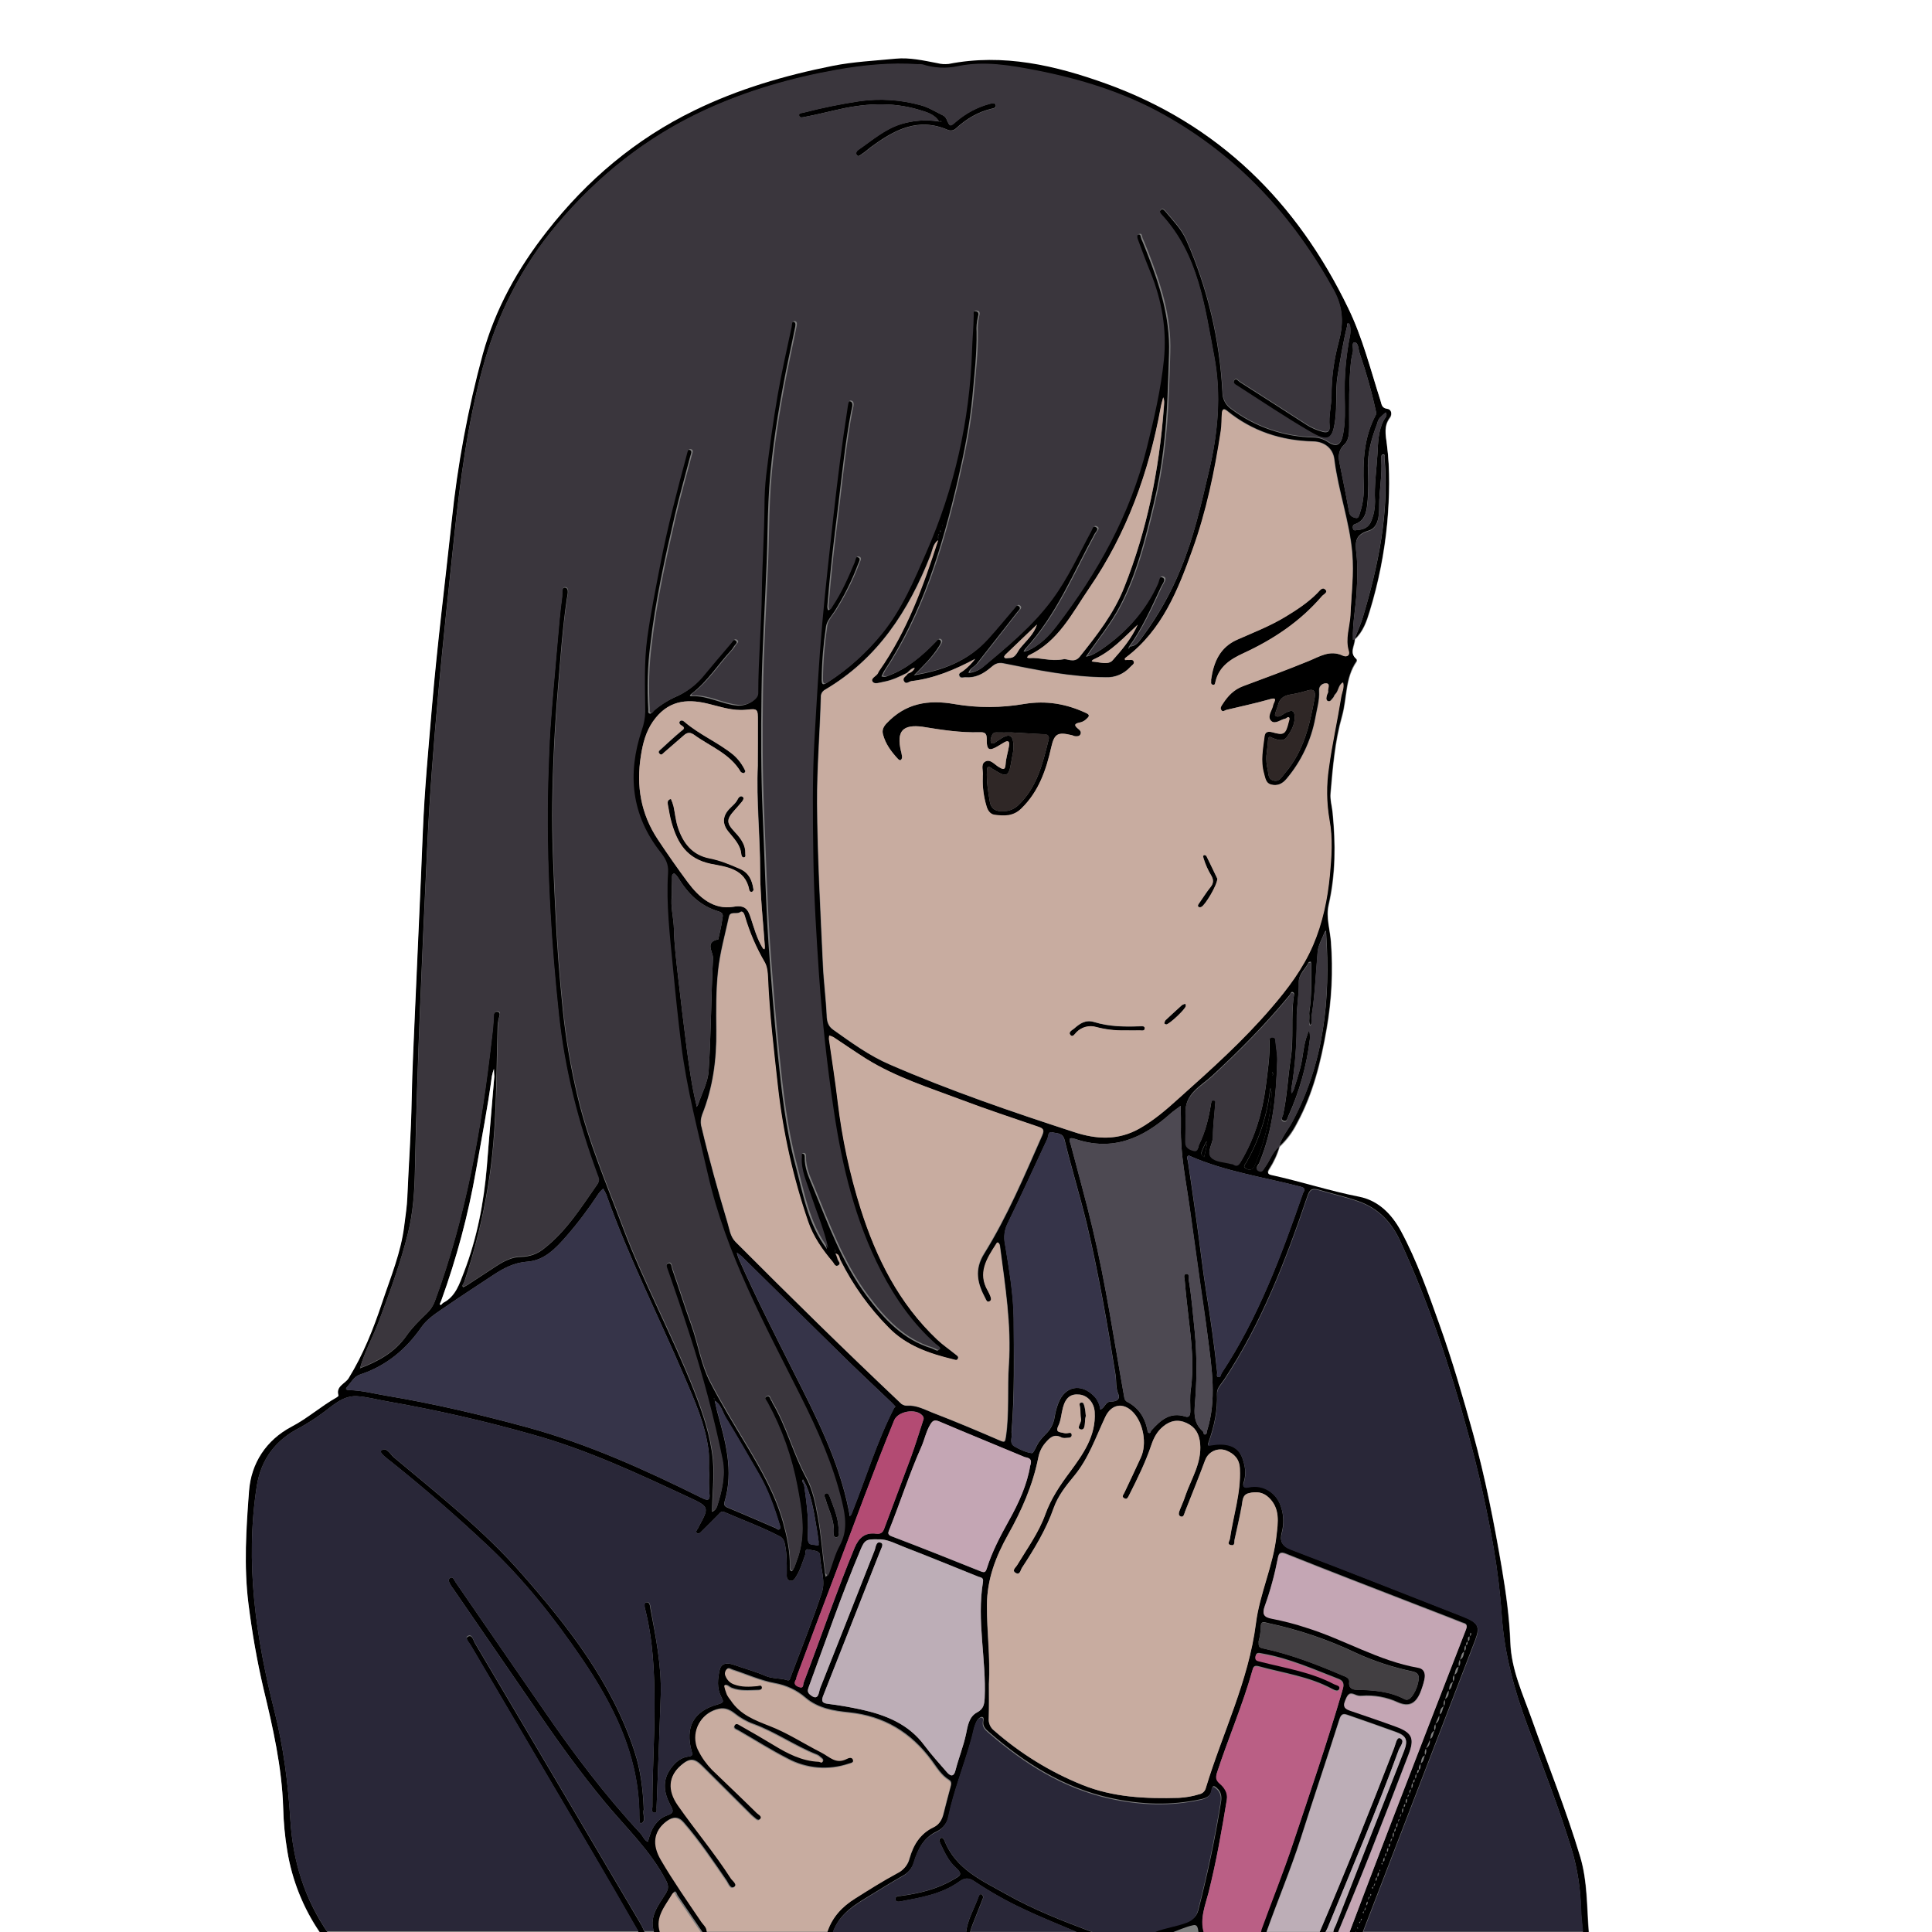 <?xml version="1.0" encoding="utf-8"?>
<!-- Generator: Adobe Illustrator 24.1.0, SVG Export Plug-In . SVG Version: 6.00 Build 0)  -->
<svg version="1.1" baseProfile="tiny" id="图层_1"
	 xmlns="http://www.w3.org/2000/svg" xmlns:xlink="http://www.w3.org/1999/xlink" x="0px" y="0px" viewBox="0 0 1024 1024"
	 xml:space="preserve">
<rect x="0" y="0" width="1024" height="1024" fill="#808080" stroke="none"/>
<g id="图层_1_x5F_复制">
	<g>
		<path d="M347,1025c-3.5-8.6,1.8-14.9,5.8-21.3c1.8-2.8,1.5-4.6,0-7.4c-8.2-15.6-21-27.6-32.1-41c-13.2-15.9-25.3-32.7-36.9-49.8
			c-14.5-21.1-29-42.2-43.5-63.3c-0.5-0.7-1-1.3-1.4-2c-0.7-1.3-1.8-3-0.2-3.9c1.4-0.8,2,1.1,2.7,2.2c15.7,22.9,31.5,45.7,47.2,68.5
			c15.6,22.7,32.1,44.6,50.9,64.8c1.3,1.4,1.9,3.6,3.9,4.4c0.5-1.8,1-3.6,1.7-5.4c1.7-3.9,4.5-7.3,8.5-8.6c4.2-1.4,3-3,1.6-5.7
			c-3.4-6.5-4.3-13,0.5-19.4c2.4-3.2,5.2-5.6,9.2-6.1c2.3-0.3,2.2-1,1.7-2.8c-3.6-12.7,1-21.3,13.7-24.8c3.7-1,3.2-1.6,1.8-4.4
			c-2.2-4.3-1.7-9.2-0.7-13.7c0.9-4.3,4.5-4,7.9-2.8c5.4,1.9,11,3.4,16.3,5.7c3.8,1.7,7.8,1.1,11.5,2.3c1.5,0.5,1.5-0.5,1.9-1.5
			c5.6-14.9,11.6-29.7,16.6-44.9c2.1-6.3-0.8-13.1-1-19.8c-0.1-2.6-3.7-2.4-5.8-3c-2.5-0.8-1.7,2-2.1,3c-1.4,3.7-2.4,7.5-4.5,10.9
			c-0.8,1.3-1.7,3.3-3.8,2.5c-1.7-0.6-1.4-2.4-1.4-3.9c0-5,0.1-9.9-0.9-14.9c-0.4-2.2-1-3.7-3-4.7c-9.4-4.9-19.3-8.5-29-12.7
			c-1.8-0.8-2.3,0.2-3.2,1.1c-3,3.1-6.1,6.1-9.2,9.2c-0.6,0.6-1.3,1.4-2.1,0.9c-1.2-0.8-0.3-1.7,0.3-2.6c0.1-0.1,0.1-0.3,0.2-0.5
			c6-10.9,6-10.9-5.4-16.2c-26.6-12.4-53.1-24.8-81.5-32.8c-25.6-7.3-51.5-13.2-77.7-17.8c-5.5-0.9-10.9-2.5-16.5-2.8
			c-7.9-0.3-13.2,5.7-19.1,9.7c-3.4,2.5-7.1,4.8-10.8,6.9c-12.8,6.4-20.7,16.6-23,31c-6.3,40.6-0.5,80.2,9.4,119.5
			c4.8,19,7.2,38.3,8.4,57.6c1.4,22.1,7.6,41.9,20,59.9h-4c-9.1-13.1-15.1-28.1-17.7-43.8c-1.3-7.7-2-15.4-2.2-23.2
			c-0.7-21.4-5.4-42.1-10.4-62.8c-3.5-14.9-6.1-30-8-45.1c-2.5-20-1.2-39.9,0.3-59.7c1.1-14.8,9-27.1,22.7-34.3
			c8.4-4.4,15.5-10.8,23.7-15.4c0.4-0.2,1.1-0.8,1-1c-1.5-5,3.5-6.2,5.4-9.2c7.7-12.5,13.1-26.1,17.7-39.9
			c4.5-13.5,10.1-26.8,11.8-41.1c0.6-4.9,1.4-9.8,1.6-14.8c0.7-17.1,2-34.1,2.3-51.3c0.3-16.8,1.2-33.5,1.9-50.3
			c1.3-30.6,2.8-61.1,4-91.7c0.9-22.4,3-44.8,4.9-67.2c2.8-32.7,6.9-65.3,10.4-97.9c3.1-29.9,8.6-59.6,16.5-88.6
			c6.7-24.2,18.7-45.6,34.1-65.2c21.2-27.1,46.9-48.8,77.9-63.9c23.3-11.4,48-18.6,73.5-23.7c11.1-2.2,22.3-2.7,33.4-3.8
			c7.4-0.7,14.8,1,22.1,2.4c1.9,0.5,3.9,0.6,5.9,0.4c29-5.7,56.7,0.8,83.6,10.5c59.5,21.5,101,62.7,128.2,119
			c7.6,15.6,11.8,32.5,17.1,49c0.6,1.8,0.5,3.9,3.5,4.3c2.7,0.4,2.6,3.4,1.6,4.8c-3.5,4.5-2.3,9.2-1.7,14.1
			c1.8,13.9,1.4,27.8,0.2,41.7c-1.5,15.9-4.6,31.6-9.3,46.9c-1.6,5.3-3.5,10.9-7.9,14.9c1.4-3.8,3.1-7.5,4.3-11.4
			c8.2-27.4,14-55.1,11.6-84c-0.1-0.9,0.4-2.5-0.6-2.5c-1.6,0-1.2,1.8-1.2,2.8c0.6,8.3-1.2,16.5-1.1,24.8c0,5-0.5,11.3-5.6,12.8
			c-7.2,2.2-7.2,5.9-6.5,12c0.8,6.9,0.5,14,0.1,20.9c-0.5,8.2-2.2,16.4-1.9,24.7c-0.1,0-0.1-0.1-0.2-0.1l0.1,0.2
			c0.3-0.1,0.7-0.2,1-0.3c0,3.5-3.2,7.2,0.8,10.4c0.3,0.4,0.3,0.9,0.1,1.4c-6.1,8.7-5,19.4-7.7,29c-3.8,13.3-4.9,27.1-6.1,40.9
			c-0.3,3.5,0.8,6.9,1.1,10.3c1.6,16.4,1.6,32.6-2.1,48.8c-1.5,6.6,0.7,13,1.2,19.5c1.2,15.5,0.4,31.1-2.3,46.4
			c-3,17.3-7.2,34.3-15.7,49.9c-2.4,4.7-5.5,8.9-9.3,12.4c1.2-4.9,4.6-8.7,6.9-13c16.9-31.3,20.3-65.1,18-99.9c0-0.5-0.1-1-0.1-1.5
			c-0.3,0.3-0.6,0.6-0.8,1c-1.3,3.4-3.3,6.7-3.6,10.1c-1,11.4-1.4,22.8-3.2,34.1c-0.3,1.6,0.8,3.5-0.8,4.9c-0.8-1.6-0.3-3.3-0.4-4.9
			c-0.1-0.8-0.1-1.7,0-2.5c1.3-8.1,0.9-16.2,1-24.3c0-0.6-0.1-1.3-0.2-1.9c-0.4,0.1-1.1,0.1-1.2,0.3c-1.7,3.5-5.3,6.3-5.2,10.4
			c0.2,6.7-1.2,13.3-1.1,19.9c0.1,12.4-0.8,24.8-2.9,37.1c0,0.6,0.1,1.2,0.3,1.8c0.4-0.5,0.7-1.1,1-1.7c1.2-3.8,2.4-7.5,3.4-11.3
			c1.7-6,1.6-12.5,4-18.3c0.2-0.6,0-1.3,0.8-1.7c0.2,0.6,0.3,1.2,0.4,1.8c0.1,0.8,0.1,1.7,0,2.5c-1.7,14.2-5.6,28.1-11.5,41.1
			c-0.5,1-0.6,3-2.4,2.4c-2-0.7-0.5-2.3-0.3-3.4c2.1-9.7,2.5-19.6,4-29.4c1.7-10.9,0.1-21.9,1.6-32.8c0.1-0.9,0.7-2.2-0.6-2.6
			c-0.9-0.3-1.1,1-1.6,1.6c-12.6,15.3-26.5,29.3-41.1,42.8c-6,5.5-14.7,9.5-14,20c0.3,5-0.2,10-0.1,15c0,2.8,2.4,3.9,4.6,4.4
			c2.4,0.5,2.1-2.1,2.7-3.2c3.4-6.8,5.1-14.1,6.3-21.6c0.2-1,0.3-2.2,1.6-1.9c1,0.2,0.7,1.3,0.6,2.1c-0.4,5.8-1.2,11.5-1.2,17.4
			c0,3.6-3.5,8-0.9,10.7c2.3,2.4,7,2.4,10.6,3.4c0.3,0.1,0.7,0,1,0.2c2.5,1.7,3.4,0,4.5-1.9c7.1-12.1,11-25.2,12.8-39.1
			c1-7.9,2.2-15.7,2-23.7c0-1.1-0.1-2.6,1.6-2.5c1.7,0,1.5,1.4,1.6,2.6c0.3,3.3,1,6.6,0.9,9.9c-0.6,18.7-2.3,37.1-9.7,54.6
			c-0.4,0.8-2.4,2.6,0,3.7c2,0.9,2.5-0.9,3.3-2c2.7-3.5,3.8-8,7.5-10.8c-1.2,4.2-3.1,8.3-5.5,12c-1.4,2.1-0.3,2.6,1,2.9
			c15.6,3.4,30.8,8.4,46.6,11.5c10.1,2,17.2,9.1,22.2,18.3c8.5,15.8,14.4,32.7,20.4,49.5c6.8,19,12.4,38.3,17.8,57.7
			c6.5,23.5,11.2,47.5,15.3,71.6c2.2,13,4,26.1,4.5,39.3c0.5,14.4,6.6,27.3,11.3,40.5c8.6,24.3,18.3,48.3,25.7,73
			c4,13.4,3.5,27.2,4.6,40.9h-3c-0.4-4.3-1-8.6-1.1-12.9c-0.2-10.7-1.8-21.3-4.9-31.6c-6.7-21.8-15-43.1-23-64.5
			c-7.3-19.4-12.7-39.1-14.1-59.7c-0.8-12-2.3-24-4.3-35.8c-3.6-20.7-8.2-41.2-13.8-61.5c-9.4-34.5-20.6-68.3-35.6-100.8
			c-4.6-10.1-11.5-17.5-22.3-21.3c-6.9-2.4-13.9-4-20.8-6c-4.1-1.2-5.1,0.1-6.3,3.7c-11.4,33.8-24.2,66.9-44,96.9
			c-1.5,2.3-3.9,4.4-3.8,7.4c0.4,8.9-1.5,17.4-4.4,25.6c-0.7,2.1-0.7,2,1.5,1.6c8.8-1.4,14.1,0.9,16.3,6.8c1.4,3.9,2.2,7.9,1,12.2
			c-0.5,1.6-1.5,4.2,2.5,3.3c7.5-1.6,14.8,3,17.1,10.7c1.4,4.3,1.5,8.9,0.4,13.2c-1.2,4.4-0.3,7.3,4.8,9.2
			c30.3,11.5,60.4,23.5,90.6,35.3c8.6,3.4,9.8,5.4,7.1,12.6c-9.7,25.2-19.3,50.3-29,75.4c-10.3,26.7-20.5,53.3-30.8,80h-3l-0.5-0.8
			c-0.2,0.3-0.3,0.5-0.5,0.8h-3c7.1-18.6,14.1-37.2,21.2-55.7c13.5-35.2,27.1-70.3,40.7-105.4c1.2-3-0.7-3-2.2-3.6
			c-8.7-3.5-17.5-6.8-26.2-10.2c-22.4-8.7-44.8-17.3-67-26.2c-3.1-1.3-3.9-0.1-4.3,2.2c-1.7,8.7-4,17.3-7,25.6
			c-1.4,4-0.5,5.6,3.8,6.4c6.1,1.2,12.2,2.7,18.1,4.7c20.1,6.2,38.4,17.6,59.5,21.3c3.3,0.6,3.9,3.4,3.3,6.2
			c-0.5,2.4-1.3,4.8-2.2,7.1c-2.5,5.9-6,7.8-11.8,5.3c-6-2.8-12.7-4-19.3-3.5c-1.2,0.1-2.3-0.1-3.4-0.6c-3.3-1.5-4.1,0.1-5.3,3
			c-1.6,3.7,0.4,4.5,3,5.4c7.9,2.7,15.9,5.4,23.8,8.3c8.8,3.2,10.1,6.4,6.7,15.1c-6.8,17.7-13.6,35.4-20.6,53.1
			c-5.5,14-11.3,27.8-17,41.7h-2c-0.7-1.8,0.5-3.2,1.1-4.7c12-30.7,24-61.5,36.1-92.2c2.2-5.7,1.3-7.9-4.2-9.9
			c-8.5-3.1-16.9-6-25.5-9c-2-0.7-3.5-1-4.5,2.2c-6.7,21.1-13.8,42-20.5,63.1c-5.5,17.1-12.5,33.5-18.4,50.4h-3
			c0.1-0.8,0.3-1.6,0.5-2.4c5.7-15.2,11.8-30.3,17-45.7c8.9-26.6,18-53.2,25.9-80.2c0.8-2.7,1.6-5.1-1.9-6.5
			c-13.2-5.1-26.1-10.9-40.2-13.4c-1.8-0.3-3.4-1-3.8,1.3c-0.5,2.4,1.5,2.3,3.1,2.8c13,3.3,26.5,5.4,38.6,11.8
			c1.2,0.6,3.5,0.8,2.7,2.7c-0.7,1.8-2.6,0.7-3.8,0.1c-12.2-6.6-25.9-8.4-39-12c-2.7-0.7-2.9,0.7-3.3,2.2
			c-5.2,18.4-12.8,35.9-18.7,54c-0.8,2.5-0.6,3.9,1.3,5.6c2.6,2.2,4.5,5,3.9,8.7c-2.7,16.5-5.6,33-9.7,49.3
			c-1.8,7-4.9,14.1-2.3,21.7h-3c-0.4-1.8-0.2-4.8-2.9-4.2c-4.2,0.9-8.1,2.8-12.1,4.2h-10c6-3,12.7-3.5,18.9-5.9
			c3.2-1.2,5.1-3.3,5.9-6.1c4.9-19,9-38.3,12.1-57.7c0.4-2.7,0.1-5.2-2.2-7.2c-1.7-1.5-2.4-1.4-2.7,0.8c-0.5,3.4-2.9,4.5-5.8,5.1
			c-15.9,3.5-31.8,2.9-47.7-0.6c-24.8-5.4-45.6-18.5-64.5-34.9c-1.8-1.5-3.5-3.1-3.1-5.8c0.1-0.8,0.5-2.3-0.9-2.3
			c-0.7,0-1.8,0.9-2.3,1.7c-1.7,2.9-2,6.2-2.9,9.3c-3.8,13.9-9.3,27.3-12.3,41.5c-0.6,3.5-2.9,6.5-6.1,8.1
			c-7.2,3.3-10.2,9.5-12.3,16.4c-0.9,3.2-3.2,5.8-6.1,7.3c-5.3,3-10.5,6.2-15.7,9.4c-8.7,5.3-17.8,10.2-21.3,20.9h-3
			c2.6-8.3,8-14.2,15.4-18.8c7.3-4.6,14.6-9.2,22.2-13.3c3.1-1.5,5.5-4.3,6.3-7.7c2.1-7.3,5.8-13.3,13-16.7c2.9-1.4,4.3-4,5-7
			c1.1-4.6,2.4-9.2,3.6-13.8c0.4-1.5,0.9-3-0.7-4c-4.1-2.5-6.5-6.6-9.2-10.3c-11-14.9-25.3-23.6-43.9-25.5c-8-0.8-16.3-2.1-23-7.8
			c-4.6-4-10.2-6.6-16.3-7.7c-7.7-1.4-15-4.8-22.5-7.2c-0.9-0.3-2.1-1.4-3.1,0c-0.7,1-0.8,2.2-0.2,3.3c0.8,2,2.4,3.6,4.5,4.3
			c4,1.5,8.1,1.3,12.3,0.9c1-0.1,2.1-0.8,2.4,0.6c0.2,1.2-1,1.7-1.9,1.7c-4.8,0.1-9.6,0.7-14.3-1.1c-1.3-0.5-2.2-1.9-3.8-1.5
			c0.3,1.6,0.8,3.2,1.4,4.7c0.6,1.2,1.4,2.3,2.2,3.3c4.9,7.4,12.7,10.4,20.4,13.4c9.6,3.7,18.2,9.4,27.3,14
			c4.7,2.4,7.9,6.5,13.7,3.5c1.1-0.6,2.9-1.1,3.3,0.6c0.4,1.6-1.3,1.8-2.6,2.2c-10.6,3.6-22.3,2.6-32.2-2.7c-9-4.6-17.5-10-26.2-15
			c-1.1-0.6-2.9-1-1.9-2.7c1-1.8,2.4-0.4,3.4,0.1c5.9,3.3,11.7,6.7,17.5,10.2c7.4,4.5,14.9,8.4,23.8,8.8c0.7,0,1.7,1,2.1-0.1
			c0.3-0.9-0.6-1.5-1.2-2c-0.6-0.6-1.3-1.1-2-1.4c-11.7-4.6-22-12-33.8-16.3c-3.6-1.3-6.9-3.2-9.9-5.6c-2.4-1.9-5.1-3.1-8.3-2.4
			c-8.3,1.7-13.7,9.8-12,18.1c0.3,1.4,0.7,2.7,1.4,3.9c1.8,3.7,4.3,7.1,7.2,10.1c7.9,7.6,15.9,15.2,23.7,22.9
			c0.9,0.9,3.2,1.8,1.6,3.4c-1.4,1.4-2.6-0.6-3.8-1.4c-0.5-0.4-1-0.9-1.5-1.4c-8.5-8.5-17-16.9-25.5-25.4c-4-4-6.6-4.2-11-0.4
			c-6.6,5.6-7.3,13.1-1.6,21.2c9.1,13,19.4,25.2,28,38.6c0.9,1.4,3.9,3.3,1.6,4.8c-2,1.3-3-1.8-4-3.3c-7.2-10.5-14.3-21.1-22.7-30.8
			c-2.8-3.3-5.8-3.2-9.1-0.7c-6.6,5-7.7,12-2.8,20.3c6.6,11.3,14.1,22,21.4,32.8c1.2,1.8,3.5,3.3,2.6,6.1h-2
			c-4.5-6.6-9-13.3-13.5-19.9c-0.4-0.6-0.9-3.5-2.5-0.9c-3.8,6.4-9.3,12.3-6,20.7H347V1025z M597.9,344.1l-1,1
			c-0.1,0.4-0.2,0.5-0.4,0.1c0.1-0.1,0.2-0.1,0.3-0.2c0.3-0.3,0.6-0.7,1-1c0.7-0.2,1.1-0.5,0.9-1.3c3.7-0.1,5.3-3.1,7.1-5.5
			c8.1-11,14.9-23,20-35.7c6.9-16.6,10.8-34.1,14.9-51.5c4.8-20.1,6.7-40.8,2.8-61.1c-5-26.3-8.3-53.6-27.7-74.7
			c-0.7-0.8-1.8-2-0.4-3c1-0.7,1.9,0.5,2.5,1.2c3.9,4.7,8.3,9.1,10.8,14.8c11.3,25.5,17.8,52.9,19.2,80.8c0,3.5,1.7,6.7,4.5,8.7
			c12.7,9.6,28.1,14.9,44,15.2c2.7,0.1,5.2,0.9,7.4,2.4c4.6,3,6.9,1.7,8-3.9c1.3-6.6,1-13.2,0.9-19.9c-0.3-11.1,0.7-22.2,2.9-33
			c0.2-1.6,0.2-3.3-0.1-4.9c-0.1-0.5-0.4-0.9-0.9-1.1c-1-0.1-0.5,0.8-0.6,1.3c-2.2,8.8-3.6,17.7-5.1,26.6
			c-1.2,7.6-0.2,15.3-1.2,22.9c-1.4,10.9-3.8,12.3-13.4,6.7c-13.1-7.6-25.7-16.1-38.5-24.3c-1-0.6-2.8-1.5-1.6-3.1
			c1-1.4,2,0.3,2.9,0.9c11.8,7.5,23.6,15.1,35.4,22.7c2.6,1.7,5.5,2.9,8.5,3.7c2.2,0.6,4,0.2,3.7-2.9c-0.6-5.5,1-10.9,1-16.4
			c0-9.4,1.3-18.8,3.7-27.8c2.7-9.8,2.7-18.4-2.6-28c-21.6-39.1-50.6-70.7-89.9-92.7c-21.3-11.9-44.3-19-68-23.6
			c-13.4-2.6-27.2-5-41-2.2c-6.3,1.4-12.9,1.1-19-0.9c-0.8-0.1-1.7-0.2-2.5-0.1c-14.4-1-28.7,0.4-42.9,2.9
			c-24.2,4.3-47.8,11.1-70.1,21.4c-30.7,14.2-56.6,34.7-78.4,60.7c-19,22.6-31.8,48.3-39.4,76.6c-7.8,29-11.7,58.8-14.9,88.6
			c-5.8,54.8-11.7,109.6-14.3,164.7c-2.7,57.1-5.3,114.2-6.5,171.3c-0.2,11.1-1,22.4-3.7,33.2c-3.9,15.8-9.6,31.1-15.3,46.4
			c-3.2,8.5-7.7,16.4-10.1,25.1l-0.1,0.2l-0.2-0.2l0.2,0.1c9.8-3.7,18.6-8.5,24.8-17.4c3-4.3,6.9-8.1,10.7-11.8
			c1.8-1.7,3.2-3.7,4.1-6c16.7-45.2,24.9-92.2,30.3-139.8c0.5-3.9,0.9-7.9,1-11.9c0-1.3,0.8-2.4,2.2-2.1c1.3,0.3,1.1,1.6,0.8,2.5
			c-0.6,2.1-0.9,4.2-0.9,6.4c-0.8,27.7-0.4,55.4-5,82.9c-2.8,17.5-7.1,34.7-12.7,51.5c-0.3,0.8-1.4,1.7-0.6,2.6
			c0.2,0.2,1.7-0.7,2.5-1.2c5.1-3.3,10.2-6.7,15.3-10c4-2.6,8.3-4.8,13.2-4.8c4.5-0.1,8.8-1.7,12.2-4.6c11.8-9.3,19.6-21.9,28-33.9
			c1.3-1.9,0.6-3.2-0.1-5c-10.1-27.4-17.3-55.4-20.4-84.5c-2-18.8-3.6-37.6-4.6-56.4c-1.3-23.6-1.8-47.3-1-70.9
			c0.3-7.8,0.5-15.6,1-23.4c1.1-15.7,2.5-31.3,3.9-47c0.7-7.9,1.3-15.8,2.4-23.6c0.3-1.8-0.5-5.7,1.7-5.4c2.3,0.3,1.2,4,0.9,6
			c-2.3,15.7-3.4,31.6-4.7,47.4c-1.7,20-2.7,40.1-3,60.2c-0.3,18.9,0.7,37.9,1.6,56.9c0.8,17.9,2.2,35.7,4,53.5
			c1.6,15.4,4.2,30.6,7.8,45.7c5.7,24,15.4,46.5,24,69.4c11.1,29.5,26.2,57.2,37.7,86.5c4.6,11.8,8.7,23.6,10,36.5
			c0.9,9.4-0.4,18.5-0.4,27.8l-0.2,0.2l0.1-0.2c1.3-0.5,2.2-1.5,2.7-2.8c2.5-7.9,4.5-16.1,2.9-24.4c-4.6-22.5-10.5-44.7-17.6-66.6
			c-3.6-11.2-7.4-22.4-11.3-33.6c-0.5-1.6-1.7-3.6,0.1-4.3c1.9-0.7,1.8,2,2.2,3.1c3.5,9.9,6.6,20,10.2,29.9c3.5,9.9,5,20.5,9.8,29.8
			c6,11.6,12.8,22.7,19.5,33.9c7.7,12.9,15.1,25.9,19.2,40.5c2.1,7.7,3.8,15.4,3.6,23.4c0,0.9-0.2,2.2,1,2.5c0.3,0.1,1-1.2,1.3-1.9
			c0.5-1,0.8-2.2,1.2-3.2c5.2-13.1,2.9-26.4,0.4-39.6c-2.9-15.5-8.2-30.5-15.8-44.4c-0.5-1-2.1-2.4-0.6-3.3c2.1-1.2,2,1.4,2.9,2.3
			c0.2,0.2,0.2,0.6,0.4,0.9c7.4,12.5,10.9,26.8,17.8,39.6c3.5,6.4,4.9,13.5,6.2,20.7c1.9,10.1,2.5,20.3,3.9,30.4
			c0.1,0.5,0.2,1.1,0.4,1.6c0.4-0.5,0.7-1,1-1.6c1.8-4.9,3.1-10.2,5.6-14.7c4.2-7.8,3.1-15.3,1.2-23.3
			c-4.7-19.7-12.9-37.9-21.9-55.9c-19.1-38.1-39.6-75.5-49.2-117.6c-5.2-22.7-11.2-45.3-14.1-68.5c-1.7-13.6-3.1-27.2-4.4-40.9
			c-1.6-16.8-3.7-33.7-2.6-50.6c0.3-4.6-1.5-7.5-3.9-10.6c-15.6-19.7-17.8-41.6-10-64.9c1.1-3.1,1.7-6.3,1.8-9.6
			c-0.1-13.1-0.7-26.3,1.1-39.4c1.8-13,4.4-25.9,6.9-38.8c3.8-19.7,8.9-39,14.1-58.4c0.3-1.1,0.6-3.2,2.3-2.6
			c1.5,0.6,0.5,2.2,0.2,3.5c-2.8,10.6-5.8,21.2-8.3,31.9c-5.2,22.4-10.2,44.9-12.8,67.7c-1.5,11.4-1.8,22.9-1.1,34.4
			c0.1,0.8-0.4,1.8,0.6,2.2c1,0.4,1.3-0.8,1.9-1.3c3.4-2.9,7.2-5.3,11.2-7.2c5.4-2.2,10.2-5.7,14-10c5.2-6.2,10.4-12.5,15.7-18.6
			c0.7-0.8,1.6-2.8,3.1-1.4c1.1,1-0.6,2-1.1,2.9c-0.4,0.7-0.9,1.4-1.4,2c-7,7.5-12.5,16.4-20.7,22.8c-0.2,0.2-2.6,1.7-0.1,1.6
			c8.5-0.3,15.8,4.3,24,5c4.6,0.4,10.3-2.7,10.3-6.1c0-18,1.7-35.9,1.9-53.8c0.2-15.3,1.3-30.6,1.4-45.9c0-5.3,0.3-10.6,0.9-15.9
			c1.7-14,3.6-28.1,6-42c2.1-12.3,4.9-24.5,7.5-36.7c0.2-1,0-3.3,1.8-3c1.5,0.3,0.9,2.3,0.7,3.4c-2.1,10.5-4.5,20.9-6.4,31.4
			c-3.7,19.9-6.7,40-7.6,60.3c-0.5,10.3-0.5,20.6-0.9,30.9c-0.9,23.7-2.5,47.5-2.8,71.2c-0.3,21-0.3,41.9,0.6,62.9
			c1,23.1,1.6,46.1,3.1,69.2c1.4,19.8,3,39.6,5,59.4c2,19.5,4.2,39,9.2,57.9c4.1,15.5,6.7,31.6,16.8,44.9l0.1,0.2l-0.1-0.3
			c-2.2-9.9-6.2-19.3-9.4-28.9c-2.1-6.4-5.1-12.6-4.6-19.5c0-0.8-0.2-2,0.7-2.1c1.3-0.2,1.6,1,1.5,2c-0.1,5.5,2.1,10.3,4.1,15.1
			c8.3,20.1,15.6,40.6,28.8,58.3c9.2,12.3,19.3,23.2,34.5,27.8c1.2,0.4,2.9,1.8,3.6,0.8c0.7-0.9-1.2-2-2.2-2.8
			c-12.3-10.9-21.5-24.2-29-38.6c-13.7-26.6-20.6-55.3-25-84.7c-3.6-24-6.2-48.1-7.9-72.3c-1.4-20.7-2.7-41.5-3-62.2
			c-0.3-21-0.6-41.9,0.6-62.9c1.2-20.3,2.3-40.7,4.1-61c1.7-19.2,3.9-38.4,6-57.6c2.1-18.7,4.4-37.3,7.3-55.8c0.3-1.7,0.4-5.3,2-4.9
			c2.3,0.5,1.1,3.5,0.7,5.5c-3,15.9-4.7,31.9-6.6,47.9c-1.2,10.3-2.6,20.6-3.7,30.9c-0.9,8.1-1.6,16.1-2.3,24.2
			c-0.1,0.7,0.2,2.1,0.4,2.2c0.9,0.1,1.2-0.9,1.6-1.5c4.9-7.3,8.4-15.3,11.8-23.4c0.5-1.2,0.6-3.7,2.4-3.1s0.5,2.5,0,3.8
			c-3.2,8.6-7.4,16.9-12.3,24.7c-1.7,2.6-4.2,5.3-4.6,8.1c-1.4,9.3-2.2,18.8-2.3,28.2c0,3.1,0.9,2.9,3.1,1.5
			c10.8-7,20.3-15.6,28.4-25.6c10.4-12.9,16.8-28,23.3-43c14.8-33.7,23-69.9,24.2-106.7c0.2-6.3,0.8-12.6,0.9-18.9
			c0-1.1-0.4-2.7,1.5-2.5c2,0.1,1.8,1.6,1.4,3c-0.6,2.6-0.9,5.3-0.7,7.9c0.2,11.5-1.2,22.9-2.2,34.2c-1.4,15-4.4,29.9-7.8,44.6
			c-8.3,35.5-18.7,70.2-39.1,101.1c-0.5,0.9-0.9,1.8-1.3,2.7c1.1,0.4,2.2,0.4,3.3-0.2c9.9-3.6,17.6-10.2,24.8-17.6
			c0.8-0.8,1.6-2.3,2.7-1.6c1.4,0.9,0.4,2.2-0.3,3.4c-3.6,5.9-8.5,10.5-13.3,15.4l-0.2,0.1l0.3-0.1c14.8-2.4,28.4-7.4,38.7-18.9
			c4.8-5.3,9.3-10.8,13.9-16.2c0.7-0.8,1.6-2.4,2.7-1.6c1.8,1.2-0.1,2.4-0.7,3.3c-7.1,9.2-14.3,18.2-21.4,27.3
			c-1.4,1.7-3.8,2.4-4.4,4.9c2.6-0.2,5.1-1.2,7.2-2.8c13.1-11,26.4-21.9,36.6-35.8c8.3-11.2,14-23.9,20.6-36.1
			c0.7-1.2,1.1-3.5,2.9-2.7c2.2,1,0.1,2.6-0.4,3.6c-11.4,20.8-20.3,43.1-36.7,60.9c-0.4,0.5-0.7,1-1,1.6c0.7-0.1,1.5-0.3,2.2-0.5
			c6.1-2.7,10.7-7.4,14.6-12.5c22-28.6,39.2-59.6,47.9-94.9c3.8-15.3,7.4-30.7,9-46.4c1.6-16-1.1-31.6-7.2-46.6
			c-2.3-5.6-4.4-11.3-6.5-17c-0.4-1-0.8-2.6,0.5-3.1c1.8-0.6,1.5,1.3,1.9,2.2c1.1,2.4,2,4.9,3,7.3c6.7,17.1,12.3,34.4,11.7,53.2
			c-0.2,7.6-0.5,15.3-0.8,22.9c-0.8,19.2-2.8,38.2-7.3,56.8c-4.4,18.4-8.9,36.8-17.6,53.8c-5.1,9.9-12.2,18.4-18.4,27.5l-0.2,0.2
			l0.1-0.2c3.2-0.5,5.8-2.2,8.4-3.9c12.8-8.8,22.9-20,29.3-34.3c0.7-1.5,0.8-4.9,3.2-3.7c1.9,1-0.3,3.4-1,5
			c-5.1,10.9-9.9,22-17.1,31.8C598.5,343.2,598.2,343.6,597.9,344.1z M518,348.1c-0.3,0.3-0.7,0.7-1,1c-10.7,5.7-21.8,10.5-34,11.9
			c-1.3,0.2-2.9,2-4,0.1c-1.1-2,1.4-2.7,2-4.1c1.7-0.4,3.1-1.5,3.7-3.1c0.4-0.3,0.8-0.6,1.2-0.9l0.2-0.1l-0.2,0.1l-1.1,0.9
			c-1.8,0.2-2.9,1.6-4.1,2.7c-4,2-7.9,3.9-12.3,4.7c-2.1,0.4-5,1.5-6,0c-1.4-1.9,2-2.9,2.8-4.6c0.2-0.5,0.4-0.9,0.7-1.3
			c14.8-21.1,23.4-45.1,31.3-69.3c0.2-1.2,0.4-2.3,0.6-3.5c0-0.2,0-0.4,0.1-0.4c0.6-0.2,1.2-0.4,0.5-1.1c-0.1,0.5-0.3,1.1-0.4,1.6
			c-1.2,1-0.8,2.2-0.7,3.5c-2.9,2-3.1,5.5-4.3,8.4c-11.5,29.2-27.9,54.5-55.7,70.9c-1.5,0.8-2.4,2.3-2.3,4
			c-0.5,18.8-2.1,37.5-2,56.3c0.2,28.6,1.8,57.2,3.1,85.7c0.4,8.9,1.6,17.8,2,26.8c0.1,2.7,0.6,5.4,3.2,7.3
			c9.7,6.9,19.4,14,30.4,18.7c31.8,13.8,64.5,25,97.4,35.7c11.8,3.9,23.4,4.6,34.8-1.9c7.7-4.4,14.3-10.1,20.8-16
			c17-15.2,34-30.4,48.9-47.8c8.8-10.2,16.8-20.8,22.2-33.3c5.1-11.9,7.7-24.5,8.9-37.2c0.9-9.7,1.6-19.5-0.2-29.2
			c-1.6-9.2-1.7-18.5-0.3-27.7c1.7-12.5,4.5-24.9,6.5-37.4c0.4-2.5,1.8-5.1,1-7.8c-2.5,1.3-2.2,4.5-4.1,6.3c-0.5,0.4-0.6,1.2-1,1.7
			c-0.9,0.9-1.6,2.6-3.1,1.8c-1-0.6-0.6-2.1-0.3-3.2c0.2-0.6,0.7-1.3,0.6-1.8c-0.3-1.5,1.3-4-0.8-4.3c-1.9-0.2-3.7,1.1-3.9,3.1
			c0,0.3,0,0.6,0,1c0.3,4.9-1.2,9.5-2,14.2c-2.2,11.9-7.5,23.1-15.3,32.3c-2.3,2.8-5.1,3.9-8.3,3c-2.7-0.7-3-3.4-3.7-5.9
			c-1.9-6.7-0.5-13.2,0.3-19.7c0.3-2.2,1.7-2.7,4.1-2.1c6.2,1.8,7.1,1.1,8.7-5.4c0.2-0.8,0.6-1.8,0.3-2.3c-0.7-0.9-1.3,0.4-2.1,0.5
			c-2.5,0.5-5.3,3.1-7.4,1.3c-2.4-2.2,0.1-5.2,0.8-7.8c0.1-0.5,0.2-1,0.4-1.4c1.5-3,0.7-3.2-2.3-2.3c-7.4,2.1-15,3.7-22.5,5.5
			c-1,0.2-2.2,1.5-3,0c-0.7-1.1,0.2-2.1,0.9-3.2c2.7-4.2,5.9-7.5,10.7-9.3c11.6-4.3,23.2-8.6,34.7-13.3c5.9-2.4,11.3-6.1,18.2-2.9
			c1.6,0.8,4,0.4,3.1-2.6c-1.9-6.3,0.5-12.5,0.9-18.7c0.8-11.1,2.1-22.2,1.2-33.3c-1.5-16.8-7.4-32.7-9.5-49.5
			c-0.7-5.9-5.4-9.4-11.1-9.5c-17-0.4-32.4-5.4-45.7-16.2c-2-1.6-2.5-0.8-2.7,1.1c-0.3,3.1-0.1,6.3-0.6,9.4
			c-3.3,21.5-7.7,42.8-15.1,63.2c-7.6,21.2-16,42.3-34.9,56.7c-0.4,0.3-1,0.7-0.9,1c0.1,1,1,0.4,1.5,0.5c1.1,0.2,2.6-0.5,3.2,0.7
			c0.7,1.5-1.1,2.2-1.9,3.2c-3.3,3.6-8,5.6-12.8,5.4c-18.5-0.1-36.5-3.8-54.4-7.4c-3.4-0.7-5,0.8-6.9,2.4c-3.8,3.2-8,5.4-13.1,5
			c-1.2-0.1-2.9,0.8-3.4-1c-0.4-1.3,1.2-1.7,2.1-2.4c2.5-1.9,4.7-4.1,6.6-6.7C517.3,348.7,517.6,348.4,518,348.1l0.2-0.1L518,348.1z
			 M552,329.1c-0.3,0.3-0.6,0.6-0.9,0.9c-0.5,0.3-0.9,0.6-1.4,0.9c-5.4,5.1-10.8,10.3-16.2,15.5c-0.6,0.5-1.5,1.5-1.3,1.9
			c0.4,1.1,1.7,0.5,2.6,0.5c3.6,0.1,4.3-3.3,6-5.3c3.2-4,7.4-7.4,8.8-12.6c0.5-0.3,0.9-0.6,1.4-0.9
			C551.4,329.6,551.7,329.3,552,329.1l0.3-0.1L552,329.1z M721.2,1018.3c-0.2,0.4-1.4,0.2-0.5,1.1c0.2-0.4,0.3-0.8,0.5-1.2
			c-0.2-0.5,1.3-0.6,0.2-1.3C721.2,1017.4,721.2,1017.8,721.2,1018.3z M752.2,938.1c1-1,0.7-2.2,0.7-3.4c1.9-0.9,1.6-3,2.4-4.4
			c0.7-1.1,0.9-2.4,0.4-3.6c2-1.1,2.4-2.9,2.1-4.9c2-0.8,1.6-3,2.5-4.4c0.7-1.1,0.8-2.4,0.4-3.7c2-1.1,2.4-2.9,2.1-4.9
			c2-0.8,1.5-3,2.5-4.4c0.6-1.1,0.7-2.4,0.4-3.7c2-1.1,2.3-2.9,2.1-4.9c1.9-0.9,1.5-3.1,2.5-4.5c0.6-1.1,0.7-2.4,0.4-3.6
			c2.1-0.8,1.8-2.9,2.5-4.4c0.8-1,1-2.4,0.5-3.6c2.1-0.8,2-2.8,2.4-4.5c1.1-0.9,0.9-2.1,0.7-3.3c1.5,0,0.9-1.3,1.1-2
			c1.5-0.4,0.7-1.8,1.1-2.7c0.6-0.3,1-1,0.7-1.6l0,0c0-0.1-0.3-0.1-0.4-0.2c-0.1,0.6-0.1,1.3-0.2,1.9c-1.7,0.3-0.8,1.8-1.1,2.7
			c-1,0.3-0.8,1.3-1.1,2c-1,0.9-0.7,2.2-0.7,3.3c-1.9,0.8-1.5,3-2.5,4.4c-0.6,1.1-0.8,2.4-0.4,3.6c-2.2,0.7-1.8,2.9-2.5,4.4
			c-0.9,1-1,2.4-0.4,3.6c-2.1,0.8-2.2,2.7-2.4,4.5c-1.3,1.4-1.6,3.2-2.1,4.9c-0.8,1-1,2.4-0.5,3.6c-2,0.8-2.1,2.7-2.4,4.5
			c-0.7,1.6-1.5,3.2-2.2,4.9c-0.7,1.1-0.9,2.4-0.4,3.6c-2.1,0.8-2,2.8-2.4,4.5c-0.7,1.6-1.4,3.3-2.2,4.9c-0.7,1.1-0.9,2.4-0.4,3.6
			c-2.1,0.8-2,2.8-2.4,4.5C752.1,935.7,751.8,937,752.2,938.1c-1.4-0.2-0.9,1.2-1.2,1.9c-1.2,0.7-0.8,1.9-0.9,3
			c-1.2,0.1-0.9,1.3-1.3,1.9c-0.9,1-0.7,2.2-0.6,3.4c-1.8,0.5-1.1,1.8-1,2.9c-1.7,0-0.9,1.3-1.1,2.1c-1.7,0.4-0.8,1.8-1.1,2.8
			c-1.2,0.2-0.9,1.3-1,2c-1.3,0.8-0.8,2.1-0.9,3.2c-1.7,0.5-0.8,1.8-1,2.8c-1.5,0.1-0.9,1.3-1,2.1c-1.5,0.3-0.8,1.8-1.2,2.6
			c-0.9,0.4-0.8,1.4-1,2.2c-1.1,0.9-0.7,2.1-0.7,3.3c-1.8,0.4-0.8,1.8-1.1,2.8c-1.4,0.2-0.9,1.3-1,2.2c-1.5,0.4-0.7,1.8-1.1,2.7
			c-1,0.5-0.8,1.4-0.9,2.3c-1.2,0.5-0.8,1.7-1.2,2.7c-0.1,0.5-1.5,0.7-0.2,1.3c0-0.5,0.1-1,0.1-1.5c1.7-0.3,0.7-1.8,1.1-2.7
			c1.1-0.4,0.8-1.4,0.9-2.3c1.4-0.5,0.8-1.8,1.1-2.7c1-0.4,0.8-1.4,1-2.1c0.4-0.9,0.7-1.8,1.1-2.8c1-0.9,0.8-2.1,0.7-3.3
			c1.4-0.2,0.9-1.3,1-2.2c1.5-0.3,0.7-1.8,1.2-2.6c0.3-0.7,0.7-1.4,1-2.1c0.3-1,0.6-1.9,1-2.9c1.1-0.8,0.8-2.1,0.9-3.2
			c1.2-0.2,0.9-1.3,1-2c1.4-0.5,0.7-1.9,1.1-2.8c0.4-0.7,0.7-1.4,1.1-2c0.3-1,0.7-1.9,1-2.9c0.8-0.9,1.1-2.2,0.6-3.4
			c1.6,0.1,1-1.2,1.2-1.9c1.3-0.7,0.8-1.9,0.9-3C752.1,939.9,751.8,938.7,752.2,938.1L752.2,938.1z M722.9,1012.7
			c1.5-0.4,0.6-1.8,1.1-2.7c1-0.5,0.9-1.4,0.9-2.3c0.4-0.9,0.8-1.7,1.2-2.6c0.1-0.4,1.5-0.7,0.2-1.3l-0.1,1.4
			c-1.6,0.3-0.6,1.8-1.2,2.6c-1,0.5-0.8,1.4-0.9,2.3c-0.4,0.9-0.8,1.8-1.1,2.7c-0.1,0.4-1.5,0.7-0.2,1.3
			C722.8,1013.7,722.8,1013.2,722.9,1012.7L722.9,1012.7z M727.8,999.7c1.6-0.3,0.6-1.8,1.1-2.6c1.1-0.5,0.8-1.5,0.9-2.3
			c1.4-0.4,0.8-1.7,1.2-2.6c0.2-0.3,0.5-0.7,0.7-1l-0.5-0.2c0,0.4-0.1,0.9-0.1,1.3c-1.5,0.4-0.7,1.8-1.2,2.6c-1,0.5-0.8,1.5-0.8,2.3
			c-0.4,0.9-0.8,1.7-1.2,2.6c-0.1,0.4-1.5,0.7-0.2,1.3C727.8,1000.7,727.8,1000.2,727.8,999.7L727.8,999.7z M603,331.1
			c-7.3,6.7-13.9,14.2-23.2,18.3c-0.3,0.1-2,1.2-0.5,1.3c3.5,0.2,8.1,1.9,10.4-0.7C594.8,344.3,599.8,338.2,603,331.1l0.3-0.1
			L603,331.1z M378.8,742.4c0-0.1-0.1-0.3-0.2-0.4c-0.2-0.2,0.6-0.9-0.3-0.8L378.8,742.4c0.5,1.8,0.8,3.8,1.3,5.7
			c4.3,15.7,8.9,31.4,3.9,47.9c-0.5,1.7,0.1,2.5,1.9,3.2c8.5,3.5,16.9,7.2,25.3,10.8c0.7,0.3,1.3,1.3,2.1,0.4
			c0.6-0.7,0.1-1.5-0.1-2.3c-2.9-9.4-6.2-18.6-11.2-27.2c-5.8-10-11.5-20-17.5-29.8C382.9,748.1,382.1,744.4,378.8,742.4z
			 M442.7,664.4c0-0.2-0.1-0.3-0.1-0.5c-0.1-0.5,0.9-1.2-0.3-1.4C442.4,663.1,442.6,663.7,442.7,664.4c0.5,0.8,0.8,1.7,1.1,2.7
			c0.1,1.2,2.1,2.4,0.5,3.5c-1.7,1.1-2.3-0.8-3-1.7c-5.5-6.5-10.3-13.3-13.1-21.4c-8-23.4-13.4-47.5-16.1-72.1
			c-2.1-19.1-4.4-38.1-5.2-57.3c-0.1-2.8-0.4-5.8-1.7-8.1c-4.5-7.7-8-15.8-10.5-24.4c-0.3-1.1-1.1-3.3-2.5-2.2
			c-1.9,1.4-5.2-0.7-5.9,2.4c-2.1,9.6-4.8,19.2-5.8,28.9c-1.1,10.4-1,21-0.9,31.4c0.2,15.5-1.8,30.3-7.5,44.6
			c-0.8,2.2-1,4.5-0.3,6.8c4,17,8.7,33.7,13.7,50.4c1.1,3.5,1.4,7.4,4.3,10.3c28.7,28.8,57.7,57.3,87.2,85.2c1,1.1,2.4,1.8,3.9,1.7
			c5-0.3,9.3,2.1,13.6,3.8c12,4.6,23.8,9.6,35.6,14.7c2.5,1.1,2.7,0.7,3.1-1.9c1.9-12.7,0.7-25.6,1.6-38.4c1.4-21.1-2-41.9-4.7-62.7
			c0-0.6-0.3-1.2-0.7-1.7c-0.8-0.6-1.1,0.4-1.4,0.8c-4.9,7.6-9.8,15.2-4.3,24.6c0.5,0.9,0.9,1.8,1.3,2.7c0.3,1,1,2.4-0.6,3
			c-1.2,0.4-1.6-0.9-2-1.7c-4.2-7.8-6.1-15.2-0.7-23.8c12.3-19.8,21.3-41.2,30.7-62.5c1.5-3.4,0.4-3.9-2.3-4.8
			c-13.4-4.6-26.8-9-40-14c-17.2-6.5-34.9-12-50.7-21.8c-5.9-3.7-11.6-7.7-17.4-11.5c-0.7-0.4-1.5-0.7-2.3-0.9
			c-0.1,0.6-0.2,1.2-0.2,1.8c1.6,11.2,3.4,22.5,4.7,33.7c2.3,19.1,6.3,37.9,12.1,56.3c8.3,26.2,20.3,50.2,40.6,69.4
			c3,2.8,6.5,5.2,9.7,7.8c0.7,0.6,1.9,1.1,1.2,2.4c-0.5,0.9-1.3,0.5-2.1,0.3c-12.8-3.1-25.1-7.2-34.6-17
			c-10.3-10.4-18.8-22.3-25.4-35.4C444.7,666.8,444.9,664.7,442.7,664.4L442.7,664.4z M524.1,892.6c0,5.8,0.1,12-0.1,18.2
			c-0.2,2.5,0.9,4.9,2.8,6.4c13.8,12.1,29.6,21.9,46.7,28.8c16.6,6.7,33.8,7.4,51.3,6.9c3.6-0.2,7.2-0.8,10.7-1.9
			c1.8-0.3,3.2-1.7,3.6-3.5c8.8-29,22.6-56.5,26.5-87.1c2-15.8,9.2-30.6,10.9-46.5c0.8-7,2-14.3-4-20.1c-3.1-3-6.7-3.4-10.6-2.4
			c-3.5,0.8-3.3,3.9-3.8,6.7c-1.1,6-2.5,11.9-3.8,17.9c-0.3,1.3,0.4,3.5-2.1,2.9c-2.1-0.5-0.6-2.1-0.4-3.2
			c1.8-12.4,5.9-24.4,5.3-37.2c-0.2-5.2-3-8-7.2-9.7c-4.4-1.7-9.4,0.5-11.1,4.9c0,0.1-0.1,0.2-0.1,0.3c-3.4,9.1-7,18.1-10.6,27.1
			c-0.4,1.1-0.7,3.2-2.3,2.6c-1.7-0.7-0.8-2.5-0.3-3.9c0.9-2.3,2-4.6,2.7-6.9c3.1-9.1,8.8-17.4,7.9-27.8c-0.5-5.3-2.6-8.8-7.1-10.9
			c-4.5-2.1-8.7-1.4-12.5,1.8c-3.2,2.6-5,6-6.3,9.9c-3.1,9.2-7.4,17.9-11.8,26.6c-0.6,1.1-1,2.3-2.4,1.6c-1.7-0.8-0.6-1.9-0.1-2.9
			c3-6.3,5.9-12.5,8.8-18.8c3.3-7.2,1.3-18.2-4.1-23.9c-5.2-5.5-11.6-4.4-14.8,2.5c-5,10.6-8.8,21.9-16.4,31.1
			c-4.4,5.3-8.6,10.6-10.9,17c-4,11.5-10.3,21.8-16.9,31.9c-0.7,1.1-1,4-3.3,2.6c-2.2-1.3,0.1-2.9,0.8-4.1
			c5.3-8.8,11.4-17.1,14.9-26.8c3-8.4,7.8-15.5,13.1-22.6c6.9-9.4,13.9-19.1,13.1-31.8c-0.3-4.8-3.6-8.7-8-9.2
			c-4.6-0.5-7.3,1.4-8.8,6.8c-0.9,3.2-1,6.7-2.4,9.6c-1.5,3.1-0.3,3.4,2.2,3.8c0.9,0.3,1.9,0.4,2.9,0.2c0.9-0.2,1.8-0.3,1.9,0.8
			c0.2,1.3-0.9,1.7-1.9,1.7c-1.2,0.1-2.5,0.3-3.5-0.2c-4.2-2.2-6.5,0.5-8.8,3.2c-1.8,2.2-3,4.8-3.5,7.6c-2.9,14.5-8.8,27.9-16,40.7
			c-6.5,11.6-11.2,23.7-11.2,37.5C522.9,864.7,524.9,878.4,524.1,892.6z M375.9,781.5c-0.4-3.9,0.2-8.5-0.4-13.1
			c-1.8-13.8-7.4-26.2-12.8-38.8C349,697.4,333,666.1,321.3,633c-0.5-1-1-2.1-1.6-3c-0.9,0.8-1.8,1.7-2.5,2.7
			c-5.2,7.9-10.8,15.4-17,22.5c-5.6,6.4-11.7,12.9-20.7,13.5c-7.1,0.5-12.6,3.5-18.1,7.1c-9.1,6-18.3,12-27.3,18.2
			c-4,2.7-8,5.5-10.8,9.5c-8.2,11.8-18.7,20.5-32.4,25c-3.4,1.1-4.8,4.3-7,6.7c-1.1,1.2-0.2,1.5,1.1,1.6c6.8,0.1,13.3,1.9,20,3
			c25.1,4.2,49.8,10,74.4,16.7c32.2,8.8,62.5,22.5,92.3,37.3c2.9,1.4,4.9,2.2,4.3-2.5C375.8,788.1,375.7,784.8,375.9,781.5z
			 M625.9,597.6c0-1.7,0-3.3,0-5c0-2.2-0.1-4.3-0.1-6.5c-1.8,1.4-3.8,2.7-5.5,4.2c-14.5,13-30.6,20.1-50.3,13.4
			c-4.6-1.5-2.9,1.2-2.4,3.2c3.8,14.6,7.9,29.1,11.4,43.8c7.1,29.7,11.5,59.9,16.9,90c0.1,1.1,0.8,2.1,1.9,2.5
			c5.7,3.1,9,8.1,10.3,14.5c0.1,0.6,0.2,1.5,0.6,1.7c1.2,0.6,1.1-0.8,1.6-1.3c4.8-5.3,9.8-9.9,17.9-7.3c2.3,0.8,2.7-1.1,2.7-3
			c0-3.7-0.3-7.4,0.2-11c1.8-12.5,0.5-24.8-1-37.2c-0.8-7-1.6-14.1-2.2-21.2c-0.1-1.1-0.9-3.1,1-3.2c1.6-0.1,0.9,1.7,1.1,2.8
			c1.6,9.4,2.3,19,3.3,28.5c1,11.3,1.1,22.6,0.3,33.9c-0.4,6.7-1.9,13.1,3.9,18.2c0.6,0.5,0.2,1.9,1.3,1.7c1-0.2,0.7-1.3,1-2.1
			c5.1-16.3,2.5-32.7,0.4-49.1c-1.3-10.4-3-20.8-4.4-31.2c-1.8-12.7-3.5-25.4-5.3-38.1C628.6,625.8,625.6,611.9,625.9,597.6z
			 M465.8,815.9c-6.7-0.2-7.5,0.2-9.8,5.7c-10,23.8-18.4,48.2-27.3,72.4c-0.5,1.4-1,2.7,0.4,4c4.9,4.3,4.8-1.2,5.6-3.2
			c9.7-24.3,19.2-48.6,28.8-72.9c0.7-1.6,0.7-5.3,3.4-4.2c1.8,0.7-0.1,3.4-0.7,5.2c-9.9,25.1-19.8,50.3-29.7,75.4
			c-1.1,2.7-1.4,4.4,2.5,4.8c5.7,0.7,11.4,1.7,17,2.9c13.3,2.9,25.6,7.7,34.1,19.3c3.6,4.8,7.6,9.2,11.5,13.7c2,2.4,3.9,3.2,4.9-0.9
			c1.6-6.3,4.1-12.4,5.5-18.9c0.9-4.3,1.5-9.3,5.9-11.6c3.4-1.8,3.8-4.2,4-7.6c0.9-20.6-4.3-41-0.9-61.6c0.4-2.4-1.2-2.3-2.5-2.8
			c-12.7-5.1-25.3-10.3-38-15.2C475.3,818.5,470.3,815.6,465.8,815.9z M536.1,759.2c0.7,2.3-1.5,5.7,1.7,7.5c2.8,1.6,6,3.1,9.1,3.5
			c1,0.1,2.3-3.7,3.6-5.6c1-1.5,2.2-2.9,3.5-4.2c2.7-2.5,4.5-5.8,5-9.4c0.4-2.4,1-4.8,1.9-7.1c3.4-9.3,12.2-11,19.1-3.8
			c1.8,1.9,2.9,4.4,3.2,7c2.3-0.7,2.6-4.1,5.4-4.2c0.7,0,1.3-0.1,2-0.2c2.1-0.4,3-1.9,2.2-3.7c-1.5-3.3-1-6.8-1.5-10.2
			c-4.3-26.9-9-53.8-15.3-80.3c-3.6-14.8-8.1-29.4-11.7-44.2c-1-4-4-3.5-6.3-4.1c-2.7-0.8-2.2,2.1-2.9,3.5
			c-7,14.9-13.8,29.9-21,44.7c-1.7,3.4-2.2,7.2-1.4,11c2.1,13,4.4,26,4.6,39.3C537.3,718.7,537.8,738.9,536.1,759.2z M401.7,405.8
			c0-7.8,0-15.7,0-23.5c0-6.7,0-6.8-6.4-6.1c-7.1,0.7-13.6-1.7-20.4-3.3c-11.3-2.7-21.2-1.5-28.9,9.6c-3.7,5.4-5.3,11.5-6.3,18
			c-2.6,16.1,0,31,9,44.5c5.1,7.7,10.4,15.3,15.9,22.7c5.9,7.9,13.6,14.7,24.2,12.9c6.4-1.1,7.7,1.6,9.2,6.2
			c1.7,5.1,3.1,10.4,5.9,15.1c0.4,0.6,0.6,1.2,1.3,1.2c0.1-0.4,0.2-0.8,0.2-1.2c-0.9-13.4-2.5-26.8-2.5-40.2
			C403,443,400.9,424.4,401.7,405.8z M630.1,612.4c-1.6,0.7-0.7,1.9-0.5,3c1.5,10.4,3.1,20.8,4.5,31.2c1.8,12.7,3.2,25.5,5.2,38.2
			c2.3,14.1,4.3,28.3,5.8,42.5c0.1,0.9-0.6,2.3,0.6,2.6c1.3,0.3,1.3-1.3,1.7-2c19.5-29.5,31.7-62.4,43.2-95.5
			c0.3-0.8,2.1-2.5-1.1-3.4c-19.6-5.1-39.9-8-58.6-16.2C630.7,612.7,630.5,612.6,630.1,612.4z M546,777c1.6-4.4-1.6-4.2-3-4.7
			c-15-6.3-30.1-12.4-45.1-18.8c-2.8-1.2-3.7-0.3-4.9,1.7c-2.2,3.7-3,8-4.7,11.8c-6.4,14.4-11.2,29.5-17.1,44.2
			c-0.5,1.2-0.8,2.3,1.3,3.1c15.8,6,31.6,12.3,47.3,18.6c2.1,0.8,2.6,0.5,3.3-1.7c2.7-8.9,7-17,11.5-25.1
			C540,796.6,544.4,786.7,546,777z M474.6,745.5c-0.8-0.8-1.5-1.7-2.4-2.5c-7-6.7-14.1-13.3-21-20c-19.4-19-38.8-38-58.1-57.1
			c-0.8-0.7-1.7-1.4-2.6-2c0.3,1.1,0.6,2.2,1,3.2c9,20.4,19.1,40.2,29.1,60.1c12,23.7,24.1,47.3,29.3,73.6c0.2,0.9,0.3,1.9,0.4,2.8
			c1-0.5,1.1-1.5,1.5-2.4c7.3-18.3,13-37.2,22-54.8C474.2,746,474.4,745.7,474.6,745.5z M356.1,474.8c-0.9,5.4,1,11.6,1.1,17.9
			c0.2,8.1,1.2,16.1,2.1,24.2c1.5,13.2,3.1,26.5,4.8,39.7c1.3,9.6,2.6,19.2,4.9,28.6c0.1,0.5,0.2,1,0.2,1.5c0.3-0.3,0.5-0.7,0.7-1
			c2-6,5.3-12,5.7-18.1c1.3-19.9,1.3-39.8,2.3-59.7c0.2-3.3-4.6-8.6,2.8-10c0.1,0,0.1-0.6,0.2-0.9c0.7-3.2,1.5-6.4,1.9-9.6
			c0.2-1.5,1.1-3.4-1.8-4.3c-9.7-2.8-16.4-9.4-21.5-17.8c-0.6-0.9-1.7-2.4-2.3-2.3c-1.3,0.3-1,1.9-1,3
			C356.1,468.6,356.1,471.2,356.1,474.8z M563.5,349.5c1.8-0.7,5.8,2.4,8.8-1.4c9.1-11.4,18.1-22.9,23.5-36.6
			c12.2-30.6,18.6-62.6,21.1-95.4c0.1-1.8,0.5-3.7-0.3-5.5c-0.4,1.7-1,3.4-1.3,5.2c-6.3,34.5-18,66.9-37.9,95.9
			c-9.1,13.3-16.4,28.4-32.2,35.7c-0.3,0.2-0.5,0.7-0.8,1.1c0.4,0.2,0.9,0.3,1.3,0.3C551.2,348.4,556.5,350.7,563.5,349.5z
			 M489.6,752c0-0.7-0.2-1.3-0.7-1.8c-3.4-3.9-12.9-2.3-14.9,2.5c-10.9,26.6-20.7,53.6-30.9,80.5c-7,18.4-13.9,36.9-20.8,55.4
			c-0.2,0.5-0.1,1.1-0.3,1.4c-1.4,2.1-0.7,3.3,1.5,4.1c2.6,1,2.1-1.1,2.5-2.3c9.1-23.8,17.3-48,27-71.5c2.2-5.2,5.5-8.2,11.4-7.4
			c2.4,0.3,3.6-0.7,4.3-2.8c4.6-12.5,9.4-24.9,14-37.4C485.2,765.8,487.3,758.9,489.6,752z M667.1,869.9c0,3.1,0.1,3.3,3,3.9
			c14.2,3.1,27.7,8.3,41,14c1.8,0.8,4.3,1.3,4,3.8c-0.4,3.6,2.4,4,4.3,4c8.7,0.2,17.2,0.8,25.1,5c1.9,1,3.5-0.9,4.5-2.4
			c1.5-2.4,2.5-5,2.9-7.8c0.4-2.4-0.4-3.9-3.2-4.5c-10.4-2.2-20.6-5.5-30.3-10c-14.7-7-30.2-12.2-46.1-15.6c-1.6-0.3-4-1.6-4,1.6
			C668.2,864.7,667.8,867.4,667.1,869.9z M729.5,219.1c-2.3-10.8-5.3-21.5-8.9-32c-0.7-2-0.5-5.6-2.7-5.6c-1.7,0-0.4,3.5-0.9,5.3
			c-0.4,1.4-0.7,2.9-0.9,4.3c-1.3,11.8-1,23.6-1,35.4c0,3.2-0.3,6.9-2.4,8.9c-3.5,3.2-3.5,6.6-2.6,10.6c1.8,8.5,3.4,17,5,25.5
			c0.4,2.1,2.1,2.7,3.5,3c1.6,0.4,1.8-1.6,2.2-2.7c1.6-4.7,2.2-9.7,2-14.6c-0.5-12.8,0.1-25.4,6.3-37.1
			C729.3,219.8,729.4,219.4,729.5,219.1z M262,570.5c-0.1-1.3-0.2-2.6-0.2-4c-0.5,1.3-0.8,2.6-1.1,3.9c-2.2,16.7-5.5,33.3-8.4,49.9
			c-4.1,23.5-10.3,46.6-18.4,69c-0.3,0.7-0.9,2-0.8,2.1c0.9,0.7,1.2-0.5,1.9-0.9c6.6-3.4,8.6-10.1,11-16.3
			c6.9-18,10.5-36.7,12.1-55.9C259.2,602.3,260.6,586.4,262,570.5L262,570.5z M671.2,400.7c-0.1,2.3,0.1,4.6,0.6,6.8
			c0.6,2.3,0.1,5.4,3.1,6.2c3.2,0.9,4.5-2,6.2-4c9.9-11.5,13.1-25.5,15.7-39.8c0.6-3.5-0.3-5.1-4.2-3.8c-3,0.9-6,1.6-9.1,2.1
			c-3.2,0.6-5.3,2.2-6.1,5.4c-0.5,2-2.1,5.3-1.5,5.7c1.9,1.5,3.8-0.7,5.7-1.6c1.7-0.8,3.9-1.8,4.4,0.6c0.9,4.6-1.3,8.7-3.9,12.3
			c-1.9,2.6-4.7,1.6-7.3,0.7c-0.8-0.3-2.5-1.9-2.7,0.9C671.9,395.4,671.4,398.5,671.2,400.7L671.2,400.7z M718.8,281
			c3.9-0.2,6.8-1.4,8.1-5.1c1.3-3.2,1.9-6.7,1.9-10.1c-0.5-8.5,0.8-16.9,1.3-25.4c0.3-5.9,0.4-12.2,3.4-17.8c0.6-1.1,2.1-2.3,1-4
			c-1.2,0.9-2.2,1.9-3.3,3c-0.6,0.8-1,1.7-1.2,2.7c-2.9,7.7-5.3,15.5-5,24c0.3,5.5,0.3,11-0.1,16.5c-0.5,4.9-0.6,10.5-6.2,12.8
			c-1.3,0.5-1.6,0.5-1.7,1.7C717,281,717.8,281.3,718.8,281L718.8,281z M674,579.2c-0.2-0.9-0.4-1.7-0.6-2.6
			c-0.1,0.5-0.3,0.9-0.3,1.4c-1.6,13.4-5.9,26.3-12.5,38c-0.7,1.2-2.3,2.4,0,3.5c1.7,0.8,3.3,0.5,4.2-1.3c0.4-0.9,0.8-1.8,1.1-2.7
			C670.7,603.9,673.4,591.7,674,579.2z M433.9,817.4c-0.3-2.4-0.6-4.6-1-6.9c-1.3-7.9-2.4-15.9-5.7-23.4c-0.5-1-1.1-2-1.6-3
			c-1,1.2,0.4,1.9,0.6,3c1.2,8.5,2.4,17,2,25.6c-0.1,1.3-0.1,2.7,0.1,4c0.4,2.5,2.7,1.8,4.4,2.3C434.6,819.6,433.5,818,433.9,817.4
			L433.9,817.4z M638.2,613.3c0.6-2.8,1.2-5,1.6-7.3c0-0.2-0.1-1.4-0.6-0.6c-1.1,1.9-2,4-2.7,6.1
			C636.5,611.8,637.3,612.4,638.2,613.3L638.2,613.3z M674.3,568.2c-0.1,0.5-0.1,1-0.1,1.4c0.1,0.5,0.3,0.5,0.5,0.1
			c0.1-0.3,0.1-0.6,0-0.9C674.7,568.7,674.6,568.5,674.3,568.2L674.3,568.2z M719.8,1021.9c-0.1-0.1-0.1-0.2-0.2-0.4
			c-0.1,0.1-0.3,0.3-0.3,0.3c0.1,0.2,0.2,0.3,0.4,0.5L719.8,1021.9z M499.5,278.3l-0.2,0.3h0.3L499.5,278.3z"/>
		<path d="M339,1025c-8.3-14.4-16.6-28.9-25-43.2c-21.5-36.6-43-73.1-64.5-109.7c-0.8-1.4-3.2-3.6-1.5-4.6c2.3-1.3,2.8,1.9,3.7,3.4
			c29.4,49.7,58.7,99.4,88,149.1c0.9,1.5,1.5,3.2,2.3,4.9L339,1025L339,1025z"/>
		<path d="M573,1025c-10.1-4.3-20.3-8.3-30.2-13c-9.1-4.2-17.9-9.2-26.3-14.8c-3.1-2.2-5.4-1.9-8.2,0.2c-9.4,6.7-20.5,8.4-31.4,10.5
			c-1.1,0.2-2.3-0.1-2.3-1.2c-0.1-1.8,1.5-1.7,2.8-1.8c9.8-1.3,19.4-3.6,28-8.7c3.1-1.8,5.4-2.5,1.2-6.3c-3.8-3.3-6-8.2-8.2-12.8
			c-0.4-1-0.8-2.1,0-2.7c1.2-0.9,1.8,0.4,2.2,1.2c6,15.3,20,21.2,32.9,28.5c14.4,8.1,29.7,14.1,45.2,19.9c0.6,0.2,1.2,0.4,1.4,1.1
			L573,1025L573,1025z"/>
		<path d="M699,1025c13.9-32.5,27.1-65.4,39.9-98.4c0.8-2,1.4-6.1,3.2-5.2c2.8,1.3,0,4.2-0.8,6.3c-11.6,31.8-24.9,63-37.7,94.3
			c-0.5,1-1,2-1.6,3H699z"/>
		<path d="M512,1025c0.5-7.2,4.4-13.3,6.7-19.9c0.3-0.9,1-1.5,1.8-0.9c0.6,0.6,0.7,1.6,0.3,2.3c-1.8,4.6-3.6,9.1-5.4,13.7
			c-0.6,1.5-1,3.1-1.5,4.7H512V1025z"/>
		<path d="M341.2,959.1c-0.9,2.5,1.6,6.2-1.5,7.3c-1.1,0.4-0.8-4.6-0.9-7.1c-0.9-30.3-13.9-55.9-30.4-80.2
			c-14.8-21.7-31-42.2-50.2-60.2c-16.3-15.3-33.2-30-50.7-44c-2.2-1.7-6.7-5-5.5-6c2.7-2.4,4.9,2,6.8,3.6
			c23.3,19.5,47.3,38.4,67.4,61.3c24.9,28.3,48.1,57.9,60.1,94.6C339.6,938.4,340.8,948.7,341.2,959.1z"/>
		<path d="M350.2,898.7c-0.7,19.8-1.4,39.5-2.2,59.3c0,1,0.4,2.9-1.1,2.8c-1.9-0.1-1.1-2.1-1.1-3.2c-0.1-18.1,1.2-36.2,1.1-54.3
			c0-17.1-0.8-34-5-50.6c-0.3-1.1-0.9-3.1,0.7-3.4c1.9-0.3,1.9,2.2,2.1,3.3C347.6,867.8,350.7,883,350.2,898.7z"/>
		<path d="M497.7,64.4c-2.4-3.9-6.7-5-10.6-6.2c-14.9-4.5-29.9-3.3-44.9,0.3c-5.1,1.2-10.2,2.4-15.4,3.4c-1.1,0.2-3,0.9-3.3-0.7
			c-0.3-1.4,1.6-1.3,2.6-1.6c9.7-2.5,19.5-4.5,29.4-6c10.8-1.5,21.8-0.8,32.3,2.1c4.2,1.1,7.8,3.4,11.7,5.3c0.9,0.4,1.6,1.1,2.1,2
			c1.9,4.3,1.8,4.3,5.3,1.3c5.2-4.4,11.2-7.6,17.7-9.3c1-0.3,2.6-0.7,3.1,0.5c0.6,1.6-1.3,1.9-2.1,2.1c-7.3,1.7-13.4,5.4-18.9,10.4
			c-1.1,1.1-2.7,1.4-4.2,0.9c-15.9-7-28.7,0-41,9.1c-1.6,1.2-3.1,2.6-4.7,3.6c-0.8,0.5-1.9,1.9-2.8,0.4c-0.6-0.9,0-2,0.9-2.6
			c7.3-5,14-11,22.8-13.7C484.2,63.8,491,63.3,497.7,64.4c0.5,0.1,0.9,0.2,1.3,0.3l-0.1-0.6L497.7,64.4z"/>
		<path d="M444.4,811.6c0.6,2,0.2,3-1,3.1c-1.4,0.2-1.6-1-1.5-2c0.6-6.5-2.6-12.1-4.3-18c-0.3-1.1-1.3-2.4,0-3.1
			c1.4-0.7,1.9,1,2.3,1.9C442.2,799.7,444.8,805.8,444.4,811.6z"/>
		<path d="M520.9,412.1c0-0.6,0-0.8,0-0.9c0.4-2.5-1.3-6,1.2-7.5c2.7-1.6,4.9,1.4,7.2,2.8c1.9,1.1,3.5,2.2,3.7-1.5
			c0.2-3.3,1.3-6.4,1.8-9.7c0.4-2.3-0.4-3.1-2.6-1.8c-0.9,0.5-1.7,1-2.5,1.5c-5.5,3.4-6.8,2.8-6.7-3.4c0-3-1.1-3.6-3.8-3.5
			c-10,0.3-19.8-1.2-29.6-2.8c-0.2,0-0.3,0-0.5-0.1c-10.7-1.4-14,2.3-11.6,12.8c0.3,0.9,0.4,1.9,0.6,2.9c0.1,0.6-0.1,1.3-0.5,1.8
			c-0.6,0.5-1.2,0-1.7-0.5c-3.5-3.8-6.6-7.9-7.9-13c-0.6-2.2,0.2-4,1.9-5.8c10.1-10.7,22-12.7,36.2-10.2c12.2,2.1,24.6,2,36.8-0.1
			c11.6-1.9,22.2-0.1,32.7,4.8c2,0.9,1.8,1.7,0.6,2.8c-0.9,1-2,1.7-3.3,2.1c-2.9,0.6-4.4,1.2-1.2,3.7c0.7,0.5,1.5,1.5,1,2.6
			c-0.6,1.3-1.9,1.2-3,1.1c-0.6-0.1-1.2-0.5-1.9-0.6c-7.1-1.6-9-0.5-10.6,6.5c-2.7,12.1-6.6,23.5-15.8,32.5
			c-4.3,4.3-9.2,4.1-14.3,3.4c-2.2-0.3-3.6-2.3-4.2-4.5C521.4,422.4,520.7,417.2,520.9,412.1z M536.1,388.2c-2.7,0-5.3,0.1-8,0
			c-2.1-0.1-2.3,1.6-2.8,2.8c-0.3,0.8-0.4,2.5,0.1,2.8c1.3,0.8,2.3-0.6,3.4-1.2c0.9-0.5,1.7-1.1,2.5-1.6c3.8-2.1,5.4-1.1,5.8,3
			c0.4,3.6-0.7,6.9-1.2,10.3c-1.2,7.4-2.6,7.8-9,3.7c-0.4-0.2-0.9-0.5-1.3-0.8c-1.9-1.5-2.4-0.9-2.5,1.3c-0.3,5.5,0.6,10.9,1.5,16.3
			c0.6,3.9,3.2,5.4,7.1,5.2c3,0,5.9-1.2,8-3.2c10-9.5,13-22.2,16.1-34.8c0.4-1.7-0.2-2.7-2.3-2.8
			C547.7,388.9,541.9,388.5,536.1,388.2z"/>
		<path d="M641.9,360.3c1.3-9.3,4.6-17.2,13.8-21.3c8.6-3.8,17.4-7.2,25.5-12.1c6.1-3.7,12.1-7.6,17.1-12.7c1.1-1.1,2.5-3.3,4-1.9
			c1.9,1.7-0.8,2.7-1.7,3.8c-11.4,13.3-25.6,22.8-41.4,30.1c-7,3.2-13.1,7.1-15,15.2c-0.2,0.8-0.2,1.9-1.4,1.6
			C641.4,362.5,642.1,361.2,641.9,360.3z"/>
		<path d="M595.9,546.2c-5,0.1-10-0.5-14.9-1.8c-3.7-1.1-7.8,0-10.5,2.8c-0.8,0.8-1.9,2.8-3.1,1.5c-1.4-1.6,0.8-2.6,1.8-3.4
			c3.1-2.7,6.1-5,10.9-3.5c7.8,2.4,15.9,2.5,24.1,2.2c0.9,0,2.4-0.3,2.5,0.9c0.2,1.8-1.6,1.3-2.5,1.3
			C601.7,546.2,599.2,546.2,595.9,546.2z"/>
		<path d="M645.2,465.7c0.1,3.4-6.4,14.2-8.5,15c-0.4,0.2-0.9,0.2-1.3,0.1c-0.9-0.7-0.3-1.4,0.2-2.1c2-2.8,3.8-5.8,6-8.5
			c1.8-2.2,1.6-4.1,0.3-6.3c-1.7-2.8-3-5.8-4-9c-0.1-0.6-0.5-1.3,0.3-1.7c0.5,0,0.9,0.2,1.2,0.5
			C641.5,457.9,643.5,462.2,645.2,465.7z"/>
		<path d="M618.1,543c-0.3-0.1-1-0.4-1-0.6c0.1-0.6,0.3-1.2,0.7-1.7c2.9-2.7,5.8-5.4,8.7-8c0.5-0.3,1.1-0.5,1.7-0.7
			c0.1,0.4,0.4,0.8,0.3,1.2C628.4,534.8,619.8,542.9,618.1,543z"/>
		<path d="M575.5,750.4c0,0.2-0.2,0.8-0.3,1.5c-0.3,2.2,0.1,6-2.2,5.7c-2.9-0.5,0.3-3.4-0.1-5.3c-0.4-2.1-0.2-4.2-0.5-6.3
			c-0.1-1-0.8-2.1,0.4-2.5c1.6-0.5,1.7,1.3,2,2.2C575.2,747.2,575.4,748.8,575.5,750.4z"/>
		<path d="M355.6,423.3c0.6,1.3,1,2.6,1.4,4c0.8,3.7,1.1,7.5,2.3,11.1c2.7,8.2,7.5,14.6,16.7,16.4c5.7,1.1,11,3.3,16.2,5.6
			c4.6,2,6.4,5.9,7.1,10.6c0.2,0.6-0.1,1.3-0.7,1.7c-0.8,0.4-1.4-0.4-1.5-0.8c-2.1-11.6-12.5-12.4-20.5-14
			c-12.7-2.7-17.6-11-20.7-21.8c-0.9-3.1-1.4-6.4-2-9.6C353.8,425.1,353.7,423.8,355.6,423.3z"/>
		<path d="M395.1,408.8c-0.3,0.4-0.6,1.1-0.8,1c-0.6-0.1-1.4-0.3-1.7-0.7c-5.7-9.7-16.1-13.4-24.5-19.5c-2.2-1.6-3.8-1.5-5.6,0.1
			c-3.5,3-7,6.1-10.5,9.1c-0.7,0.6-1.4,1.8-2.4,0.7c-1.1-1.1,0.2-1.8,0.8-2.4c3.4-3.1,6.8-6.3,10.4-9.3c1.3-1.1,3-1.8,0.4-3.3
			c-0.8-0.4-1.4-1.3-0.9-2c0.7-1,1.9-0.5,2.6,0.2c7.9,6.8,17.7,10.8,25.8,17.4C391.4,402.5,393.6,405.5,395.1,408.8z"/>
		<path d="M395.1,452.1c-0.2,0.8,0.5,2.2-0.8,2.4c-0.9,0.1-1.3-0.8-1.4-1.7c-0.4-4.9-3.8-8.2-6.7-11.8c-3.4-4.1-3.3-8.1,0.1-11.9
			c1.6-1.8,3.7-3.2,4.8-5.6c0.4-0.8,1.3-1.8,2.4-1.2c1.1,0.7,0.4,1.8-0.2,2.6c-1.2,1.5-2.6,3-3.9,4.5c-4.5,5-4.5,6.8,0.1,11.7
			C393.5,445.1,395.2,448.5,395.1,452.1z"/>
	</g>
</g>
<g id="图层_1_1_">
	<g>
		<path d="M635,1025h3c-0.1-0.3-0.2-0.7-0.3-1h-2.9C634.9,1024.4,634.9,1024.7,635,1025z"/>
		<path d="M438,1025h3c0.1-0.3,0.2-0.7,0.4-1h-3C438.2,1024.3,438.1,1024.7,438,1025z"/>
		<path d="M610,1025h10c0.9-0.3,1.8-0.7,2.6-1h-10.4C611.5,1024.3,610.7,1024.6,610,1025z"/>
		<path d="M347,1025h3c-0.1-0.3-0.2-0.7-0.3-1h-3C346.8,1024.3,346.9,1024.7,347,1025z"/>
		<path d="M170,1025h4c-0.2-0.3-0.4-0.7-0.7-1h-4C169.6,1024.3,169.8,1024.7,170,1025z"/>
		<path d="M372,1025h2c0.1-0.4,0.2-0.7,0.2-1h-2.9C371.5,1024.3,371.8,1024.7,372,1025z"/>
		<path d="M668,1025h3c0.1-0.3,0.2-0.7,0.4-1h-3.2C668.1,1024.3,668,1024.7,668,1025z"/>
		<path d="M707,1025h2c0.1-0.3,0.3-0.7,0.4-1h-2.6C706.8,1024.3,706.9,1024.7,707,1025z"/>
		<path d="M715,1025h3c0.2-0.3,0.3-0.5,0.5-0.8l0.5,0.8h3c0.1-0.3,0.3-0.7,0.4-1h-7C715.3,1024.3,715.1,1024.7,715,1025z"/>
		<path d="M839,1025h3c0-0.3-0.1-0.7-0.1-1h-3C838.9,1024.3,839,1024.7,839,1025z"/>
		<path d="M339,1025h3c-0.2-0.3-0.3-0.7-0.5-1h-3.1C338.6,1024.3,338.8,1024.7,339,1025z"/>
		<path d="M573,1025h7c-0.1-0.6-0.5-0.8-1-1h-8.3C571.4,1024.3,572.2,1024.7,573,1025z"/>
		<path d="M699,1025h3c0.2-0.3,0.4-0.7,0.6-1h-3.2C699.3,1024.3,699.1,1024.7,699,1025z"/>
		<path d="M512,1025h2c0.1-0.3,0.2-0.7,0.3-1h-2.2C512.1,1024.3,512,1024.7,512,1025z"/>
		<path fill="#292738" d="M634.8,1013c4.9-19,9-38.3,12.1-57.7c0.4-2.7,0.1-5.2-2.2-7.2c-1.7-1.5-2.4-1.4-2.7,0.8
			c-0.5,3.4-2.9,4.5-5.8,5.1c-15.9,3.5-31.8,2.9-47.7-0.6c-24.8-5.4-45.6-18.5-64.5-34.9c-1.8-1.5-3.5-3.1-3.1-5.8
			c0.1-0.8,0.5-2.3-0.9-2.3c-0.7,0-1.8,0.9-2.3,1.7c-1.7,2.9-2,6.2-2.9,9.3c-3.8,13.9-9.3,27.3-12.3,41.5c-0.6,3.5-2.9,6.5-6.1,8.1
			c-7.2,3.3-10.2,9.5-12.3,16.4c-0.9,3.2-3.2,5.8-6.1,7.3c-5.3,3-10.5,6.2-15.7,9.4c-8.4,5.2-17.2,9.9-20.9,19.9h70.7
			c0.7-6.8,4.4-12.6,6.7-18.9c0.3-0.9,1-1.5,1.8-0.9c0.6,0.6,0.7,1.6,0.3,2.3c-1.8,4.6-3.6,9.1-5.4,13.7c-0.5,1.2-0.8,2.4-1.2,3.7
			h56.3c-9.3-3.9-18.7-7.7-27.8-12c-9.1-4.2-17.9-9.2-26.3-14.8c-3.1-2.2-5.4-1.9-8.2,0.2c-9.4,6.7-20.5,8.4-31.4,10.5
			c-1.1,0.2-2.3-0.1-2.3-1.2c-0.1-1.8,1.5-1.7,2.8-1.8c9.8-1.3,19.4-3.6,28-8.7c3.1-1.8,5.4-2.5,1.2-6.3c-3.8-3.3-6-8.2-8.2-12.8
			c-0.4-1-0.8-2.1,0-2.7c1.2-0.9,1.8,0.4,2.2,1.2c6,15.3,20,21.2,32.9,28.5c14.4,8.1,29.7,14.1,45.2,19.9c0.1,0,0.2,0.1,0.4,0.1
			h33.2c5.4-2.2,11.2-2.8,16.7-4.9C632.1,1017.9,634,1015.8,634.8,1013z"/>
		<path fill="#292738" d="M833.1,980.5c-6.7-21.8-15-43.1-23-64.5c-7.3-19.4-12.7-39.1-14.1-59.7c-0.8-12-2.3-24-4.3-35.8
			c-3.6-20.7-8.2-41.2-13.8-61.5c-9.4-34.5-20.6-68.3-35.6-100.8c-4.6-10.1-11.5-17.5-22.3-21.3c-6.9-2.4-13.9-4-20.8-6
			c-4.1-1.2-5.1,0.1-6.3,3.7c-11.4,33.8-24.2,66.9-44,96.9c-1.5,2.3-3.9,4.4-3.8,7.4c0.4,8.9-1.5,17.4-4.4,25.6
			c-0.7,2.1-0.7,2,1.5,1.6c8.8-1.4,14.1,0.9,16.3,6.8c1.4,3.9,2.2,7.9,1,12.2c-0.5,1.6-1.5,4.2,2.5,3.3c7.5-1.6,14.8,3,17.1,10.7
			c1.4,4.3,1.5,8.9,0.4,13.2c-1.2,4.4-0.3,7.3,4.8,9.2c30.3,11.5,60.4,23.5,90.6,35.3c8.6,3.4,9.8,5.4,7.1,12.6
			c-9.7,25.2-19.3,50.3-29,75.4c-10.1,26.3-20.3,52.7-30.4,79h116.5c-0.4-4-0.9-7.9-1-11.9C837.8,1001.4,836.1,990.8,833.1,980.5z"
			/>
		<path fill="#C4A6B4" d="M777,863.8c1.2-3-0.7-3-2.2-3.6c-8.7-3.5-17.5-6.8-26.2-10.2c-22.4-8.7-44.8-17.3-67-26.2
			c-3.1-1.3-3.9-0.1-4.3,2.2c-1.7,8.7-4,17.3-7,25.6c-1.4,4-0.5,5.6,3.8,6.4c6.1,1.2,12.2,2.7,18.1,4.7
			c20.1,6.2,38.4,17.6,59.5,21.3c3.3,0.6,3.9,3.4,3.3,6.2c-0.5,2.4-1.3,4.8-2.2,7.1c-2.5,5.9-6,7.8-11.8,5.3c-6-2.8-12.7-4-19.3-3.5
			c-1.2,0.1-2.3-0.1-3.4-0.6c-3.3-1.5-4.1,0.1-5.3,3c-1.6,3.7,0.4,4.5,3,5.4c7.9,2.7,15.9,5.4,23.8,8.3c8.8,3.2,10.1,6.4,6.7,15.1
			c-6.8,17.7-13.6,35.4-20.6,53.1c-5.4,13.6-11,27.1-16.6,40.7h6c6.9-18.3,13.8-36.5,20.8-54.7C749.7,934.1,763.3,898.9,777,863.8z"
			/>
		<path fill="#BDAEB7" d="M708.1,1020.3c12-30.7,24-61.5,36.1-92.2c2.2-5.7,1.3-7.9-4.2-9.9c-8.5-3.1-16.9-6-25.5-9
			c-2-0.7-3.5-1-4.5,2.2c-6.7,21.1-13.8,42-20.5,63.1c-5.4,16.7-12.2,32.9-18.1,49.4h28.1c13.8-32.2,26.8-64.8,39.4-97.4
			c0.8-2,1.4-6.1,3.2-5.2c2.8,1.3,0,4.2-0.8,6.3c-11.6,31.8-24.9,63-37.7,94.3c-0.3,0.7-0.7,1.4-1.1,2h4.2
			C706.8,1022.7,707.6,1021.5,708.1,1020.3z"/>
		<path fill="#BA5F85" d="M685.4,976.9c8.9-26.6,18-53.2,25.9-80.2c0.8-2.7,1.6-5.1-1.9-6.5c-13.2-5.1-26.1-10.9-40.2-13.4
			c-1.8-0.3-3.4-1-3.8,1.3c-0.5,2.4,1.5,2.3,3.1,2.8c13,3.3,26.5,5.4,38.6,11.8c1.2,0.6,3.5,0.8,2.7,2.7c-0.7,1.8-2.6,0.7-3.8,0.1
			c-12.2-6.6-25.9-8.4-39-12c-2.7-0.7-2.9,0.7-3.3,2.2c-5.2,18.4-12.8,35.9-18.7,54c-0.8,2.5-0.6,3.9,1.3,5.6c2.6,2.2,4.5,5,3.9,8.7
			c-2.7,16.5-5.6,33-9.7,49.3c-1.7,6.7-4.6,13.5-2.6,20.7h30.5c0.1-0.5,0.2-0.9,0.3-1.4C674.2,1007.4,680.3,992.4,685.4,976.9z"/>
		<path fill="#C8ACA0" d="M356,1004.3c-3.6,6.1-8.8,11.8-6.3,19.7h21.7c-4.3-6.3-8.5-12.6-12.9-18.9
			C358,1004.5,357.5,1001.7,356,1004.3z"/>
		<path d="M622.6,1024h12.2"/>
		<path fill="#C8ACA0" d="M453.4,1006.2c7.3-4.6,14.6-9.2,22.2-13.3c3.1-1.5,5.5-4.3,6.3-7.7c2.1-7.3,5.8-13.3,13-16.7
			c2.9-1.4,4.3-4,5-7c1.1-4.6,2.4-9.2,3.6-13.8c0.4-1.5,0.9-3-0.7-4c-4.1-2.5-6.5-6.6-9.2-10.3c-11-14.9-25.3-23.6-43.9-25.5
			c-8-0.8-16.3-2.1-23-7.8c-4.6-4-10.2-6.6-16.3-7.7c-7.7-1.4-15-4.8-22.5-7.2c-0.9-0.3-2.1-1.4-3.1,0c-0.7,1-0.8,2.2-0.2,3.3
			c0.8,2,2.4,3.6,4.5,4.3c4,1.5,8.1,1.3,12.3,0.9c1-0.1,2.1-0.8,2.4,0.6c0.2,1.2-1,1.7-1.9,1.7c-4.8,0.1-9.6,0.7-14.3-1.1
			c-1.3-0.5-2.2-1.9-3.8-1.5c0.3,1.6,0.8,3.2,1.4,4.7c0.6,1.2,1.4,2.3,2.2,3.3c4.9,7.4,12.7,10.4,20.4,13.4
			c9.6,3.7,18.2,9.4,27.3,14c4.7,2.4,7.9,6.5,13.7,3.5c1.1-0.6,2.9-1.1,3.3,0.6c0.4,1.6-1.3,1.8-2.6,2.2
			c-10.6,3.6-22.3,2.6-32.2-2.7c-9-4.6-17.5-10-26.2-15c-1.1-0.6-2.9-1-1.9-2.7c1-1.8,2.4-0.4,3.4,0.1c5.9,3.3,11.7,6.7,17.5,10.2
			c7.4,4.5,14.9,8.4,23.8,8.8c0.7,0,1.7,1,2.1-0.1c0.3-0.9-0.6-1.5-1.2-2c-0.6-0.6-1.3-1.1-2-1.4c-11.7-4.6-22-12-33.8-16.3
			c-3.6-1.3-6.9-3.2-9.9-5.6c-2.4-1.9-5.1-3.1-8.3-2.4c-8.3,1.7-13.7,9.8-12,18.1c0.3,1.4,0.7,2.7,1.4,3.9c1.8,3.7,4.3,7.1,7.2,10.1
			c7.9,7.6,15.9,15.2,23.7,22.9c0.9,0.9,3.2,1.8,1.6,3.4c-1.4,1.4-2.6-0.6-3.8-1.4c-0.5-0.4-1-0.9-1.5-1.4
			c-8.5-8.5-17-16.9-25.5-25.4c-4-4-6.6-4.2-11-0.4c-6.6,5.6-7.3,13.1-1.6,21.2c9.1,13,19.4,25.2,28,38.6c0.9,1.4,3.9,3.3,1.6,4.8
			c-2,1.3-3-1.8-4-3.3c-7.2-10.5-14.3-21.1-22.7-30.8c-2.8-3.3-5.8-3.2-9.1-0.7c-6.6,5-7.7,12-2.8,20.3c6.6,11.3,14.1,22,21.4,32.8
			c1.1,1.6,2.9,2.9,2.8,5.1h64.1C441.1,1016.2,446.3,1010.6,453.4,1006.2z"/>
		<path fill="#292738" d="M352.8,1003.7c1.8-2.8,1.5-4.6,0-7.4c-8.2-15.6-21-27.6-32.1-41c-13.2-15.9-25.3-32.7-36.9-49.8
			c-14.5-21.1-29-42.2-43.5-63.3c-0.5-0.7-1-1.3-1.4-2c-0.7-1.3-1.8-3-0.2-3.9c1.4-0.8,2,1.1,2.7,2.2c15.7,22.9,31.5,45.7,47.2,68.5
			c15.6,22.7,32.1,44.6,50.9,64.8c1.3,1.4,1.9,3.6,3.9,4.4c0.5-1.8,1-3.6,1.7-5.4c1.7-3.9,4.5-7.3,8.5-8.6c4.2-1.4,3-3,1.6-5.7
			c-3.4-6.5-4.3-13,0.5-19.4c2.4-3.2,5.2-5.6,9.2-6.1c2.3-0.3,2.2-1,1.7-2.8c-3.6-12.7,1-21.3,13.7-24.8c3.7-1,3.2-1.6,1.8-4.4
			c-2.2-4.3-1.7-9.2-0.7-13.7c0.9-4.3,4.5-4,7.9-2.8c5.4,1.9,11,3.4,16.3,5.7c3.8,1.7,7.8,1.1,11.5,2.3c1.5,0.5,1.5-0.5,1.9-1.5
			c5.6-14.9,11.6-29.7,16.6-44.9c2.1-6.3-0.8-13.1-1-19.8c-0.1-2.6-3.7-2.4-5.8-3c-2.5-0.8-1.7,2-2.1,3c-1.4,3.7-2.4,7.5-4.5,10.9
			c-0.8,1.3-1.7,3.3-3.8,2.5c-1.7-0.6-1.4-2.4-1.4-3.9c0-5,0.1-9.9-0.9-14.9c-0.4-2.2-1-3.7-3-4.7c-9.4-4.9-19.3-8.5-29-12.7
			c-1.8-0.8-2.3,0.2-3.2,1.1c-3,3.1-6.1,6.1-9.2,9.2c-0.6,0.6-1.3,1.4-2.1,0.9c-1.2-0.8-0.3-1.7,0.3-2.6c0.1-0.1,0.1-0.3,0.2-0.5
			c6-10.9,6-10.9-5.4-16.2c-26.6-12.4-53.1-24.8-81.5-32.8c-25.6-7.3-51.5-13.2-77.7-17.8c-5.5-0.9-10.9-2.5-16.5-2.8
			c-7.9-0.3-13.2,5.7-19.1,9.7c-3.4,2.5-7.1,4.8-10.8,6.9c-12.8,6.4-20.7,16.6-23,31c-6.3,40.6-0.5,80.2,9.4,119.5
			c4.8,19,7.2,38.3,8.4,57.6c1.3,21.7,7.4,41.1,19.4,58.9h165.1c-8.1-14.1-16.2-28.2-24.5-42.2c-21.5-36.6-43-73.1-64.5-109.7
			c-0.8-1.4-3.2-3.6-1.5-4.6c2.3-1.3,2.8,1.9,3.7,3.4c29.4,49.7,58.7,99.4,88,149.1c0.7,1.2,1.3,2.6,1.9,3.9h5.1
			C344,1015.9,348.9,1009.9,352.8,1003.7z M342.8,849.2c1.9-0.3,1.9,2.2,2.1,3.3c2.7,15.3,5.8,30.5,5.3,46.1
			c-0.7,19.8-1.4,39.5-2.2,59.3c0,1,0.4,2.9-1.1,2.8c-1.9-0.1-1.1-2.1-1.1-3.2c-0.1-18.1,1.2-36.2,1.1-54.3c0-17.1-0.8-34-5-50.6
			C341.8,851.4,341.2,849.4,342.8,849.2z M202.1,768.9c2.7-2.4,4.9,2,6.8,3.6c23.3,19.5,47.3,38.4,67.4,61.3
			c24.9,28.3,48.1,57.9,60.1,94.6c3.3,10,4.4,20.2,4.9,30.7c-0.9,2.5,1.6,6.2-1.5,7.3c-1.1,0.4-0.8-4.6-0.9-7.1
			c-0.9-30.3-13.9-55.9-30.4-80.2c-14.8-21.7-31-42.2-50.2-60.2c-16.3-15.3-33.2-30-50.7-44C205.4,773.2,200.9,770,202.1,768.9z"/>
		<path fill="#3A363D" d="M715.1,226.6c0,3.2-0.3,6.9-2.4,8.9c-3.5,3.2-3.5,6.6-2.6,10.6c1.8,8.5,3.4,17,5,25.5
			c0.4,2.1,2.1,2.7,3.5,3c1.6,0.4,1.8-1.6,2.2-2.7c1.6-4.7,2.2-9.7,2-14.6c-0.5-12.8,0.1-25.4,6.3-37.1c0.2-0.3,0.3-0.7,0.4-1.1
			c-2.3-10.8-5.3-21.5-8.9-32c-0.7-2-0.5-5.6-2.7-5.6c-1.7,0-0.4,3.5-0.9,5.3c-0.4,1.4-0.7,2.9-0.9,4.3
			C714.8,203,715.1,214.8,715.1,226.6z"/>
		<path fill="#3A363D" d="M725.1,248.3c0.3,5.5,0.3,11-0.1,16.5c-0.5,4.9-0.6,10.5-6.2,12.8c-1.3,0.5-1.6,0.5-1.7,1.7
			c-0.1,1.7,0.7,2,1.7,1.7l0,0c3.9-0.2,6.8-1.4,8.1-5.1c1.3-3.2,1.9-6.7,1.9-10.1c-0.5-8.5,0.8-16.9,1.3-25.4
			c0.3-5.9,0.4-12.2,3.4-17.8c0.6-1.1,2.1-2.3,1-4c-1.2,0.9-2.2,1.9-3.3,3c-0.6,0.8-1,1.7-1.2,2.7
			C727.1,232,724.8,239.9,725.1,248.3z"/>
		<path fill="#3A363D" d="M733.3,241.1c-1.6,0-1.2,1.8-1.2,2.8c0.6,8.3-1.2,16.5-1.1,24.8c0,5-0.5,11.3-5.6,12.8
			c-7.2,2.2-7.2,5.9-6.5,12c0.8,6.9,0.5,14,0.1,20.9c-0.5,8.2-2.2,16.4-1.9,24.7c-0.1,0-0.1-0.1-0.2-0.1l0.1,0.2
			c0.3-0.1,0.6-0.2,0.9-0.3c1.4-3.8,3.1-7.5,4.3-11.3c8.2-27.4,14-55.1,11.6-84C733.8,242.8,734.3,241.1,733.3,241.1z"/>
		<path fill="#C8ACA0" d="M603,331.1c-7.3,6.7-13.9,14.2-23.2,18.3c-0.3,0.1-2,1.2-0.5,1.3c3.5,0.2,8.1,1.9,10.4-0.7
			C594.8,344.3,599.8,338.3,603,331.1L603,331.1z"/>
		<path d="M598.8,342.9c-0.2,0.3-0.5,0.6-0.7,0.9C598.5,343.7,598.8,343.4,598.8,342.9z"/>
		<path fill="#363449" d="M375.9,781.5c-0.4-3.9,0.2-8.5-0.4-13.1c-1.8-13.8-7.4-26.2-12.8-38.8C349,697.4,333,666.1,321.3,633
			c-0.5-1-1-2.1-1.6-3c-0.9,0.8-1.8,1.7-2.5,2.7c-5.2,7.9-10.8,15.4-17,22.5c-5.6,6.4-11.7,12.9-20.7,13.5
			c-7.1,0.5-12.6,3.5-18.1,7.1c-9.1,6-18.3,12-27.3,18.2c-4,2.7-8,5.5-10.8,9.5c-8.2,11.8-18.7,20.5-32.4,25c-3.4,1.1-4.8,4.3-7,6.7
			c-1.1,1.2-0.2,1.5,1.1,1.6c6.8,0.1,13.3,1.9,20,3c25.1,4.2,49.8,10,74.4,16.7c32.2,8.8,62.5,22.5,92.3,37.3
			c2.9,1.4,4.9,2.2,4.3-2.5C375.8,788.1,375.7,784.8,375.9,781.5z"/>
		<path fill="#363449" d="M402.2,780.9c-5.8-10-11.5-20-17.5-29.8c-1.8-2.9-2.6-6.7-5.8-8.7c0.4,1.9,0.8,3.8,1.3,5.6
			c4.3,15.7,8.9,31.4,3.9,47.9c-0.5,1.7,0.1,2.5,1.9,3.2c8.5,3.5,16.9,7.2,25.3,10.8c0.7,0.3,1.3,1.3,2.1,0.4
			c0.6-0.7,0.1-1.5-0.1-2.3C410.5,798.7,407.2,789.4,402.2,780.9z"/>
		<path fill="#FFFFFF" d="M234.9,690.5c6.6-3.4,8.6-10.1,11-16.3c6.9-18,10.5-36.7,12.1-55.9c1.3-15.9,2.7-31.9,4-47.8l0,0
			c-0.1-1.3-0.2-2.6-0.2-4c-0.5,1.3-0.8,2.6-1.1,3.9c-2.2,16.7-5.5,33.3-8.4,49.9c-4.1,23.5-10.3,46.6-18.4,69
			c-0.3,0.7-0.9,2-0.8,2.1C233.9,692.1,234.2,690.9,234.9,690.5z"/>
		<path fill="#3A363D" d="M357.2,492.7c0.2,8.1,1.2,16.1,2.1,24.2c1.5,13.2,3.1,26.5,4.8,39.7c1.3,9.6,2.6,19.2,4.9,28.6
			c0.1,0.5,0.2,1,0.2,1.5c0.3-0.3,0.5-0.7,0.7-1c2-6,5.3-12,5.7-18.1c1.3-19.9,1.3-39.8,2.3-59.7c0.2-3.3-4.6-8.6,2.8-10
			c0.1,0,0.1-0.6,0.2-0.9c0.7-3.2,1.5-6.4,1.9-9.6c0.2-1.5,1.1-3.4-1.8-4.3c-9.7-2.8-16.4-9.4-21.5-17.8c-0.6-0.9-1.7-2.4-2.3-2.3
			c-1.3,0.3-1,1.9-1,3c0,2.7,0,5.3,0,8.9C355.2,480.2,357.1,486.4,357.2,492.7z"/>
		<path fill="#C8ACA0" d="M401.7,382.3c0-6.7,0-6.8-6.4-6.1c-7.1,0.7-13.6-1.7-20.4-3.3c-11.3-2.7-21.2-1.5-28.9,9.6
			c-3.7,5.4-5.3,11.5-6.3,18c-2.6,16.1,0,31,9,44.5c5.1,7.7,10.4,15.3,15.9,22.7c5.9,7.9,13.6,14.7,24.2,12.9
			c6.4-1.1,7.7,1.6,9.2,6.2c1.7,5.1,3.1,10.4,5.9,15.1c0.4,0.6,0.6,1.2,1.3,1.2c0.1-0.4,0.2-0.8,0.2-1.2
			c-0.9-13.4-2.5-26.8-2.5-40.2c-0.1-18.6-2.2-37.2-1.3-55.9C401.7,397.9,401.7,390.1,401.7,382.3z M394.3,454.4
			c-0.9,0.1-1.3-0.8-1.4-1.7c-0.4-4.9-3.8-8.2-6.7-11.8c-3.4-4.1-3.3-8.1,0.1-11.9c1.6-1.8,3.7-3.2,4.8-5.6c0.4-0.8,1.3-1.8,2.4-1.2
			c1.1,0.7,0.4,1.8-0.2,2.6c-1.2,1.5-2.6,3-3.9,4.5c-4.5,5-4.5,6.8,0.1,11.7c3.9,4.2,5.6,7.6,5.5,11.1
			C394.9,452.9,395.6,454.2,394.3,454.4z M349.5,399.4c-1.1-1.1,0.2-1.8,0.8-2.4c3.4-3.1,6.8-6.3,10.4-9.3c1.3-1.1,3-1.8,0.4-3.3
			c-0.8-0.4-1.4-1.3-0.9-2c0.7-1,1.9-0.5,2.6,0.2c7.9,6.8,17.7,10.8,25.8,17.4c2.8,2.4,5,5.4,6.5,8.8c-0.3,0.4-0.6,1.1-0.8,1
			c-0.6-0.1-1.4-0.3-1.7-0.7c-5.7-9.7-16.1-13.4-24.5-19.5c-2.2-1.6-3.8-1.5-5.6,0.1c-3.5,3-7,6.1-10.5,9.1
			C351.3,399.4,350.6,400.6,349.5,399.4z M398.7,472.6c-0.8,0.4-1.4-0.4-1.5-0.8c-2.1-11.6-12.5-12.4-20.5-14
			c-12.7-2.7-17.6-11-20.7-21.8c-0.9-3.1-1.4-6.4-2-9.6c-0.2-1.1-0.3-2.4,1.6-2.9c0.6,1.3,1,2.6,1.4,4c0.8,3.7,1.1,7.5,2.3,11.1
			c2.7,8.2,7.5,14.6,16.7,16.4c5.7,1.1,11,3.3,16.2,5.6c4.6,2,6.4,5.9,7.1,10.6C399.6,471.6,399.3,472.2,398.7,472.6z"/>
		<path d="M442.3,662.5c0.1,0.5,0.2,0.9,0.3,1.4C442.5,663.4,443.5,662.7,442.3,662.5z"/>
		<path d="M378.3,741.2l0.3,0.7C378.7,741.6,379.1,741.1,378.3,741.2z"/>
		<path d="M497.3,286.1c0.2-1,0.4-2.1,0.6-3.1C496.9,283.9,497.1,285,497.3,286.1z"/>
		<path fill="#C8ACA0" d="M534.8,348.7c3.6,0.1,4.3-3.3,6-5.3c3.2-3.9,7.2-7.3,8.8-12.4c-5.3,5.1-10.7,10.2-16,15.3
			c-0.6,0.5-1.5,1.5-1.3,1.9C532.7,349.3,534,348.7,534.8,348.7z"/>
		<path fill="#C8ACA0" d="M616.8,216.1c0.1-1.8,0.5-3.7-0.3-5.5c-0.4,1.7-1,3.4-1.3,5.2c-6.3,34.5-18,66.9-37.9,95.9
			c-9.1,13.3-16.4,28.4-32.2,35.7c-0.3,0.2-0.5,0.7-0.8,1.1c0.4,0.2,0.9,0.3,1.3,0.3c5.5-0.5,10.8,1.8,17.9,0.6
			c1.8-0.7,5.8,2.4,8.8-1.4c9.1-11.4,18.1-22.9,23.5-36.6C608,280.9,614.4,248.9,616.8,216.1z"/>
		<path d="M442.6,664.1c0,0.1,0,0.2,0.1,0.3l0,0C442.7,664.3,442.7,664.2,442.6,664.1z"/>
		<path fill="#BDAEB7" d="M521,838.5c0.4-2.4-1.2-2.3-2.5-2.8c-12.7-5.1-25.3-10.3-38-15.2c-5.2-2-10.2-4.8-14.7-4.6
			c-6.7-0.2-7.5,0.2-9.8,5.7c-10,23.8-18.4,48.2-27.3,72.4c-0.5,1.4-1,2.7,0.4,4c4.9,4.3,4.8-1.2,5.6-3.2
			c9.7-24.3,19.2-48.6,28.8-72.9c0.7-1.6,0.7-5.3,3.4-4.2c1.8,0.7-0.1,3.4-0.7,5.2c-9.9,25.1-19.8,50.3-29.7,75.4
			c-1.1,2.7-1.4,4.4,2.5,4.8c5.7,0.7,11.4,1.7,17,2.9c13.3,2.9,25.6,7.7,34.1,19.3c3.6,4.8,7.6,9.2,11.5,13.7c2,2.4,3.9,3.2,4.9-0.9
			c1.6-6.3,4.1-12.4,5.5-18.9c0.9-4.3,1.5-9.3,5.9-11.6c3.4-1.8,3.8-4.2,4-7.6C522.8,879.5,517.6,859.1,521,838.5z"/>
		<path fill="#C8ACA0" d="M638.7,774.1c-3.4,9.1-7,18.1-10.6,27.1c-0.4,1.1-0.7,3.2-2.3,2.6c-1.7-0.7-0.8-2.5-0.3-3.9
			c0.9-2.3,2-4.6,2.7-6.9c3.1-9.1,8.8-17.4,7.9-27.8c-0.5-5.3-2.6-8.8-7.1-10.9c-4.5-2.1-8.7-1.4-12.5,1.8c-3.2,2.6-5,6-6.3,9.9
			c-3.1,9.2-7.4,17.9-11.8,26.6c-0.6,1.1-1,2.3-2.4,1.6c-1.7-0.8-0.6-1.9-0.1-2.9c3-6.3,5.9-12.5,8.8-18.8
			c3.3-7.2,1.3-18.2-4.1-23.9c-5.2-5.5-11.6-4.4-14.8,2.5c-5,10.6-8.8,21.9-16.4,31.1c-4.4,5.3-8.6,10.6-10.9,17
			c-4,11.5-10.3,21.8-16.9,31.9c-0.7,1.1-1,4-3.3,2.6c-2.2-1.3,0.1-2.9,0.8-4.1c5.3-8.8,11.4-17.1,14.9-26.8
			c3-8.4,7.8-15.5,13.1-22.6c6.9-9.4,13.9-19.1,13.1-31.8c-0.3-4.8-3.6-8.7-8-9.2c-4.6-0.5-7.3,1.4-8.8,6.8c-0.9,3.2-1,6.7-2.4,9.6
			c-1.5,3.1-0.3,3.4,2.2,3.8c0.9,0.3,1.9,0.4,2.9,0.2c0.9-0.2,1.8-0.3,1.9,0.8c0.2,1.3-0.9,1.7-1.9,1.7c-1.2,0.1-2.5,0.3-3.5-0.2
			c-4.2-2.2-6.5,0.5-8.8,3.2c-1.8,2.2-3,4.8-3.5,7.6c-2.9,14.5-8.8,27.9-16,40.7c-6.5,11.6-11.2,23.7-11.2,37.5s1.9,27.5,1.1,41.7
			c0,5.8,0.1,12-0.1,18.2c-0.2,2.5,0.9,4.9,2.8,6.4c13.8,12.1,29.6,21.9,46.7,28.8c16.6,6.7,33.8,7.4,51.3,6.9
			c3.6-0.2,7.2-0.8,10.7-1.9c1.8-0.3,3.2-1.7,3.6-3.5c8.8-29,22.6-56.5,26.5-87.1c2-15.8,9.2-30.6,10.9-46.5c0.8-7,2-14.3-4-20.1
			c-3.1-3-6.7-3.4-10.6-2.4c-3.5,0.8-3.3,3.9-3.8,6.7c-1.1,6-2.5,11.9-3.8,17.9c-0.3,1.3,0.4,3.5-2.1,2.9c-2.1-0.5-0.6-2.1-0.4-3.2
			c1.8-12.4,5.9-24.4,5.3-37.2c-0.2-5.2-3-8-7.2-9.7c-4.4-1.7-9.4,0.5-11.1,4.9C638.7,773.9,638.7,774,638.7,774.1z M573,752.2
			c-0.4-2.1-0.2-4.2-0.5-6.3c-0.1-1-0.8-2.1,0.4-2.5c1.6-0.5,1.7,1.3,2,2.2c0.3,1.6,0.5,3.2,0.6,4.9c0,0.2-0.2,0.8-0.3,1.5
			c-0.3,2.2,0.1,6-2.2,5.7C570.1,757.1,573.3,754.2,573,752.2z"/>
		<path fill="#C4A6B4" d="M534.7,806.1c5.3-9.5,9.8-19.4,11.3-29.2c1.6-4.4-1.6-4.2-3-4.7c-15-6.3-30.1-12.4-45.1-18.8
			c-2.8-1.2-3.7-0.3-4.9,1.7c-2.2,3.7-3,8-4.7,11.8c-6.4,14.4-11.2,29.5-17.1,44.2c-0.5,1.2-0.8,2.3,1.3,3.1
			c15.8,6,31.6,12.3,47.3,18.6c2.1,0.8,2.6,0.5,3.3-1.7C525.9,822.4,530.2,814.2,534.7,806.1z"/>
		<path fill="#423F42" d="M668.2,862.1c0,2.7-0.4,5.3-1.1,7.9c0,3.1,0.1,3.3,3,3.9c14.2,3.1,27.7,8.3,41,14c1.8,0.8,4.3,1.3,4,3.8
			c-0.4,3.6,2.4,4,4.3,4c8.7,0.2,17.2,0.8,25.1,5c1.9,1,3.5-0.9,4.5-2.4c1.5-2.4,2.5-5,2.9-7.8c0.4-2.4-0.4-3.9-3.2-4.5
			c-10.4-2.2-20.6-5.5-30.3-10c-14.7-7-30.2-12.2-46.1-15.6C670.6,860.2,668.2,858.9,668.2,862.1z"/>
		<path fill="#FFFFFF" d="M1024,0H0v1024h169.3c-8.7-12.9-14.5-27.5-17-42.8c-1.3-7.7-2-15.4-2.2-23.2c-0.7-21.4-5.4-42.1-10.4-62.8
			c-3.5-14.9-6.1-30-8-45.1c-2.5-20-1.2-39.9,0.3-59.7c1.1-14.8,9-27.1,22.7-34.3c8.4-4.4,15.5-10.8,23.7-15.4c0.4-0.2,1.1-0.8,1-1
			c-1.5-5,3.5-6.2,5.4-9.2c7.7-12.5,13.1-26.1,17.7-39.9c4.5-13.5,10.1-26.8,11.8-41.1c0.6-4.9,1.4-9.8,1.6-14.8
			c0.7-17.1,2-34.1,2.3-51.3c0.3-16.8,1.2-33.5,1.9-50.3c1.3-30.6,2.8-61.1,4-91.7c0.9-22.4,3-44.8,4.9-67.2
			c2.8-32.7,6.9-65.3,10.4-97.9c3.1-29.9,8.6-59.6,16.5-88.6c6.7-24.2,18.7-45.6,34.1-65.2c21.2-27.1,46.9-48.8,77.9-63.9
			c23.3-11.4,48-18.6,73.5-23.7c11.1-2.2,22.3-2.7,33.4-3.8c7.4-0.7,14.8,1,22.1,2.4c1.9,0.5,3.9,0.6,5.9,0.4
			c29-5.7,56.7,0.8,83.6,10.5c59.5,21.5,101,62.7,128.2,119c7.6,15.6,11.8,32.5,17.1,49c0.6,1.8,0.5,3.9,3.5,4.3
			c2.7,0.4,2.6,3.4,1.6,4.8c-3.5,4.5-2.3,9.2-1.7,14.1c1.8,13.9,1.4,27.8,0.2,41.7c-1.5,15.9-4.6,31.6-9.3,46.9
			c-1.6,5.3-3.5,10.8-7.8,14.8c0,3.5-3.2,7.2,0.8,10.4c0.3,0.4,0.3,0.9,0.1,1.4c-6.1,8.7-5,19.4-7.7,29c-3.8,13.3-4.9,27.1-6.1,40.9
			c-0.3,3.5,0.8,6.9,1.1,10.3c1.6,16.4,1.6,32.6-2.1,48.8c-1.5,6.6,0.7,13,1.2,19.5c1.2,15.5,0.4,31.1-2.3,46.4
			c-3,17.3-7.2,34.3-15.7,49.9c-2.3,4.6-5.4,8.8-9.2,12.3c-1.2,4.2-3.1,8.3-5.5,12c-1.4,2.1-0.3,2.6,1,2.9
			c15.6,3.4,30.8,8.4,46.6,11.5c10.1,2,17.2,9.1,22.2,18.3c8.5,15.8,14.4,32.7,20.4,49.5c6.8,19,12.4,38.3,17.8,57.7
			c6.5,23.5,11.2,47.5,15.3,71.6c2.2,13,4,26.1,4.5,39.3c0.5,14.4,6.6,27.3,11.3,40.5c8.6,24.3,18.3,48.3,25.7,73
			c3.9,13,3.5,26.6,4.6,39.9H1024V0z"/>
		<path fill="#363449" d="M427.2,787.2c-0.5-1-1.1-2-1.6-3c-1,1.2,0.4,1.9,0.6,3c1.2,8.5,2.4,17,2,25.6c-0.1,1.3-0.1,2.7,0.1,4
			c0.4,2.5,2.7,1.8,4.4,2.3c2.1,0.6,0.9-1.1,1.3-1.6l0,0c-0.3-2.4-0.6-4.6-1-6.9C431.5,802.6,430.5,794.6,427.2,787.2z"/>
		<path fill="#363449" d="M689.5,629c-19.6-5.1-39.9-8-58.6-16.2c-0.2-0.1-0.3-0.2-0.7-0.4c-1.6,0.7-0.7,1.9-0.5,3
			c1.5,10.4,3.1,20.8,4.5,31.2c1.8,12.7,3.2,25.5,5.2,38.2c2.3,14.1,4.3,28.3,5.8,42.5c0.1,0.9-0.6,2.3,0.6,2.6
			c1.3,0.3,1.3-1.3,1.7-2c19.5-29.5,31.7-62.4,43.2-95.5C690.9,631.5,692.7,629.8,689.5,629z"/>
		<path fill="#4D4952" d="M635.9,677.9c-1.8-12.7-3.5-25.4-5.3-38.1c-2-14-5-27.9-4.7-42.2c0-1.7,0-3.3,0-5c0-2.2-0.1-4.3-0.1-6.5
			c-1.8,1.4-3.8,2.7-5.5,4.2c-14.5,13-30.6,20.1-50.3,13.4c-4.6-1.5-2.9,1.2-2.4,3.2c3.8,14.6,7.9,29.1,11.4,43.8
			c7.1,29.7,11.5,59.9,16.9,90c0.1,1.1,0.8,2.1,1.9,2.5c5.7,3.1,9,8.1,10.3,14.5c0.1,0.6,0.2,1.5,0.6,1.7c1.2,0.6,1.1-0.8,1.6-1.3
			c4.8-5.3,9.8-9.9,17.9-7.3c2.3,0.8,2.7-1.1,2.7-3c0-3.7-0.3-7.4,0.2-11c1.8-12.5,0.5-24.8-1-37.2c-0.8-7-1.6-14.1-2.2-21.2
			c-0.1-1.1-0.9-3.1,1-3.2c1.6-0.1,0.9,1.7,1.1,2.8c1.6,9.4,2.3,19,3.3,28.5c1,11.3,1.1,22.6,0.3,33.9c-0.4,6.7-1.9,13.1,3.9,18.2
			c0.6,0.5,0.2,1.9,1.3,1.7c1-0.2,0.7-1.3,1-2.1c5.1-16.3,2.5-32.7,0.4-49.1C639,698.7,637.4,688.3,635.9,677.9z"/>
		<path d="M552,329.1l-0.1,0.1C552,329.1,552,329.1,552,329.1l0.3-0.1L552,329.1z"/>
		<path fill="#3A363D" d="M438.5,835.5c0.4-0.5,0.7-1,1-1.6c1.8-4.9,3.1-10.2,5.6-14.7c4.2-7.8,3.1-15.3,1.2-23.3
			c-4.7-19.7-12.9-37.9-21.9-55.9c-19.1-38.1-39.6-75.5-49.2-117.6c-5.2-22.7-11.2-45.3-14.1-68.5c-1.7-13.6-3.1-27.2-4.4-40.9
			c-1.6-16.8-3.7-33.7-2.6-50.6c0.3-4.6-1.5-7.5-3.9-10.6c-15.6-19.7-17.8-41.6-10-64.9c1.1-3.1,1.7-6.3,1.8-9.6
			c-0.1-13.1-0.7-26.3,1.1-39.4c1.8-13,4.4-25.9,6.9-38.8c3.8-19.7,8.9-39,14.1-58.4c0.3-1.1,0.6-3.2,2.3-2.6
			c1.5,0.6,0.5,2.2,0.2,3.5c-2.8,10.6-5.8,21.2-8.3,31.9c-5.2,22.4-10.2,44.9-12.8,67.7c-1.5,11.4-1.8,22.9-1.1,34.4
			c0.1,0.8-0.4,1.8,0.6,2.2c1,0.4,1.3-0.8,1.9-1.3c3.4-2.9,7.2-5.3,11.2-7.2c5.4-2.2,10.2-5.7,14-10c5.2-6.2,10.4-12.5,15.7-18.6
			c0.7-0.8,1.6-2.8,3.1-1.4c1.1,1-0.6,2-1.1,2.9c-0.4,0.7-0.9,1.4-1.4,2c-7,7.5-12.5,16.4-20.7,22.8c-0.2,0.2-2.6,1.7-0.1,1.6
			c8.5-0.3,15.8,4.3,24,5c4.6,0.4,10.3-2.7,10.3-6.1c0-18,1.7-35.9,1.9-53.8c0.2-15.3,1.3-30.6,1.4-45.9c0-5.3,0.3-10.6,0.9-15.9
			c1.7-14,3.6-28.1,6-42c2.1-12.3,4.9-24.5,7.5-36.7c0.2-1,0-3.3,1.8-3c1.5,0.3,0.9,2.3,0.7,3.4c-2.1,10.5-4.5,20.9-6.4,31.4
			c-3.7,19.9-6.7,40-7.6,60.3c-0.5,10.3-0.5,20.6-0.9,30.9c-0.9,23.7-2.5,47.5-2.8,71.2c-0.3,21-0.3,41.9,0.6,62.9
			c1,23.1,1.6,46.1,3.1,69.2c1.4,19.8,3,39.6,5,59.4c2,19.5,4.2,39,9.2,57.9c4.1,15.5,6.7,31.5,16.7,44.8
			c-2.2-9.9-6.2-19.3-9.4-28.9c-2.1-6.4-5.1-12.6-4.6-19.5c0-0.8-0.2-2,0.7-2.1c1.3-0.2,1.6,1,1.5,2c-0.1,5.5,2.1,10.3,4.1,15.1
			c8.3,20.1,15.6,40.6,28.8,58.3c9.2,12.3,19.3,23.2,34.5,27.8c1.2,0.4,2.9,1.8,3.6,0.8c0.7-0.9-1.2-2-2.2-2.8
			c-12.3-10.9-21.5-24.2-29-38.6c-13.7-26.6-20.6-55.3-25-84.7c-3.6-24-6.2-48.1-7.9-72.3c-1.4-20.7-2.7-41.5-3-62.2
			c-0.3-21-0.6-41.9,0.6-62.9c1.2-20.3,2.3-40.7,4.1-61c1.7-19.2,3.9-38.4,6-57.6c2.1-18.7,4.4-37.3,7.3-55.8c0.3-1.7,0.4-5.3,2-4.9
			c2.3,0.5,1.1,3.5,0.7,5.5c-3,15.9-4.7,31.9-6.6,47.9c-1.2,10.3-2.6,20.6-3.7,30.9c-0.9,8.1-1.6,16.1-2.3,24.2
			c-0.1,0.7,0.2,2.1,0.4,2.2c0.9,0.1,1.2-0.9,1.6-1.5c4.9-7.3,8.4-15.3,11.8-23.4c0.5-1.2,0.6-3.7,2.4-3.1s0.5,2.5,0,3.8
			c-3.2,8.6-7.4,16.9-12.3,24.7c-1.7,2.6-4.2,5.3-4.6,8.1c-1.4,9.3-2.2,18.8-2.3,28.2c0,3.1,0.9,2.9,3.1,1.5
			c10.8-7,20.3-15.6,28.4-25.6c10.4-12.9,16.8-28,23.3-43c14.8-33.7,23-69.9,24.2-106.7c0.2-6.3,0.8-12.6,0.9-18.9
			c0-1.1-0.4-2.7,1.5-2.5c2,0.1,1.8,1.6,1.4,3c-0.6,2.6-0.9,5.3-0.7,7.9c0.2,11.5-1.2,22.9-2.2,34.2c-1.4,15-4.4,29.9-7.8,44.6
			c-8.3,35.5-18.7,70.2-39.1,101.1c-0.5,0.9-0.9,1.8-1.3,2.7c1.1,0.4,2.2,0.4,3.3-0.2c9.9-3.6,17.6-10.2,24.8-17.6
			c0.8-0.8,1.6-2.3,2.7-1.6c1.4,0.9,0.4,2.2-0.3,3.4c-3.6,5.9-8.5,10.5-13.3,15.4l-0.2,0.1l0.3-0.1c14.8-2.4,28.4-7.4,38.7-18.9
			c4.8-5.3,9.3-10.8,13.9-16.2c0.7-0.8,1.6-2.4,2.7-1.6c1.8,1.2-0.1,2.4-0.7,3.3c-7.1,9.2-14.3,18.2-21.4,27.3
			c-1.4,1.7-3.8,2.4-4.4,4.9c2.6-0.2,5.1-1.2,7.2-2.8c13.1-11,26.4-21.9,36.6-35.8c8.3-11.2,14-23.9,20.6-36.1
			c0.7-1.2,1.1-3.5,2.9-2.7c2.2,1,0.1,2.6-0.4,3.6c-11.4,20.8-20.3,43.1-36.7,60.9c-0.4,0.5-0.7,1-1,1.6c0.7-0.1,1.5-0.3,2.2-0.5
			c6.1-2.7,10.7-7.4,14.6-12.5c22-28.6,39.2-59.6,47.9-94.9c3.8-15.3,7.4-30.7,9-46.4c1.6-16-1.1-31.6-7.2-46.6
			c-2.3-5.6-4.4-11.3-6.5-17c-0.4-1-0.8-2.6,0.5-3.1c1.8-0.6,1.5,1.3,1.9,2.2c1.1,2.4,2,4.9,3,7.3c6.7,17.1,12.3,34.4,11.7,53.2
			c-0.2,7.6-0.5,15.3-0.8,22.9c-0.8,19.2-2.8,38.2-7.3,56.8c-4.4,18.4-8.9,36.8-17.6,53.8c-5,9.9-12.2,18.3-18.3,27.4
			c3.1-0.5,5.7-2.2,8.2-3.9c12.8-8.8,22.9-20,29.3-34.3c0.7-1.5,0.8-4.9,3.2-3.7c1.9,1-0.3,3.4-1,5c-5.1,10.9-9.9,21.9-17,31.7
			c3.6-0.2,5.2-3.2,6.9-5.5c8.1-11,14.9-23,20-35.7c6.9-16.6,10.8-34.1,14.9-51.5c4.8-20.1,6.7-40.8,2.8-61.1
			c-5-26.3-8.3-53.6-27.7-74.7c-0.7-0.8-1.8-2-0.4-3c1-0.7,1.9,0.5,2.5,1.2c3.9,4.7,8.3,9.1,10.8,14.8
			c11.3,25.5,17.8,52.9,19.2,80.8c0,3.5,1.7,6.7,4.5,8.7c12.7,9.6,28.1,14.9,44,15.2c2.7,0.1,5.2,0.9,7.4,2.4c4.6,3,6.9,1.7,8-3.9
			c1.3-6.6,1-13.2,0.9-19.9c-0.3-11.1,0.7-22.2,2.9-33c0.2-1.6,0.2-3.3-0.1-4.9c-0.1-0.5-0.4-0.9-0.9-1.1c-1-0.1-0.5,0.8-0.6,1.3
			c-2.2,8.8-3.6,17.7-5.1,26.6c-1.2,7.6-0.2,15.3-1.2,22.9c-1.4,10.9-3.8,12.3-13.4,6.7c-13.1-7.6-25.7-16.1-38.5-24.3
			c-1-0.6-2.8-1.5-1.6-3.1c1-1.4,2,0.3,2.9,0.9c11.8,7.5,23.6,15.1,35.4,22.7c2.6,1.7,5.5,2.9,8.5,3.7c2.2,0.6,4,0.2,3.7-2.9
			c-0.6-5.5,1-10.9,1-16.4c0-9.4,1.3-18.8,3.7-27.8c2.7-9.8,2.7-18.4-2.6-28c-21.6-39.1-50.6-70.7-89.9-92.7
			c-21.3-11.9-44.3-19-68-23.6c-13.4-2.6-27.2-5-41-2.2c-6.3,1.4-12.9,1.1-19-0.9c-0.8-0.1-1.7-0.2-2.5-0.1
			c-14.4-1-28.7,0.4-42.9,2.9c-24.2,4.3-47.8,11.1-70.1,21.4C342.8,72.5,316.9,93,295.1,119c-19,22.6-31.8,48.3-39.4,76.6
			c-7.8,29-11.7,58.8-14.9,88.6c-5.8,54.8-11.7,109.6-14.3,164.7c-2.7,57.1-5.3,114.2-6.5,171.3c-0.2,11.1-1,22.4-3.7,33.2
			c-3.9,15.8-9.6,31.1-15.3,46.4c-3.2,8.5-7.7,16.4-10.1,25.1v0.1c9.7-3.7,18.5-8.5,24.8-17.4c3-4.3,6.9-8.1,10.7-11.8
			c1.8-1.7,3.2-3.7,4.1-6c16.7-45.2,24.9-92.2,30.3-139.8c0.5-3.9,0.9-7.9,1-11.9c0-1.3,0.8-2.4,2.2-2.1c1.3,0.3,1.1,1.6,0.8,2.5
			c-0.6,2.1-0.9,4.2-0.9,6.4c-0.8,27.7-0.4,55.4-5,82.9c-2.8,17.5-7.1,34.7-12.7,51.5c-0.3,0.8-1.4,1.7-0.6,2.6
			c0.2,0.2,1.7-0.7,2.5-1.2c5.1-3.3,10.2-6.7,15.3-10c4-2.6,8.3-4.8,13.2-4.8c4.5-0.1,8.8-1.7,12.2-4.6c11.8-9.3,19.6-21.9,28-33.9
			c1.3-1.9,0.6-3.2-0.1-5c-10.1-27.4-17.3-55.4-20.4-84.5c-2-18.8-3.6-37.6-4.6-56.4c-1.3-23.6-1.8-47.3-1-70.9
			c0.3-7.8,0.5-15.6,1-23.4c1.1-15.7,2.5-31.3,3.9-47c0.7-7.9,1.3-15.8,2.4-23.6c0.3-1.8-0.5-5.7,1.7-5.4c2.3,0.3,1.2,4,0.9,6
			c-2.3,15.7-3.4,31.6-4.7,47.4c-1.7,20-2.7,40.1-3,60.2c-0.3,18.9,0.7,37.9,1.6,56.9c0.8,17.9,2.2,35.7,4,53.5
			c1.6,15.4,4.2,30.6,7.8,45.7c5.7,24,15.4,46.5,24,69.4c11.1,29.5,26.2,57.2,37.7,86.5c4.6,11.8,8.7,23.6,10,36.5
			c0.9,9.4-0.4,18.5-0.4,27.7c1.2-0.5,2.2-1.5,2.6-2.8c2.5-7.9,4.5-16.1,2.9-24.4c-4.6-22.5-10.5-44.7-17.6-66.6
			c-3.6-11.2-7.4-22.4-11.3-33.6c-0.5-1.6-1.7-3.6,0.1-4.3c1.9-0.7,1.8,2,2.2,3.1c3.5,9.9,6.6,20,10.2,29.9c3.5,9.9,5,20.5,9.8,29.8
			c6,11.6,12.8,22.7,19.5,33.9c7.7,12.9,15.1,25.9,19.2,40.5c2.1,7.7,3.8,15.4,3.6,23.4c0,0.9-0.2,2.2,1,2.5c0.3,0.1,1-1.2,1.3-1.9
			c0.5-1,0.8-2.2,1.2-3.2c5.2-13.1,2.9-26.4,0.4-39.6c-2.9-15.5-8.2-30.5-15.8-44.4c-0.5-1-2.1-2.4-0.6-3.3c2.1-1.2,2,1.4,2.9,2.3
			c0.2,0.2,0.2,0.6,0.4,0.9c7.4,12.5,10.9,26.8,17.8,39.6c3.5,6.4,4.9,13.5,6.2,20.7c1.9,10.1,2.5,20.3,3.9,30.4
			C438.2,834.4,438.4,835,438.5,835.5z M426.2,59.7c9.7-2.5,19.5-4.5,29.4-6c10.8-1.5,21.8-0.8,32.3,2.1c4.2,1.1,7.8,3.4,11.7,5.3
			c0.9,0.4,1.6,1.1,2.1,2c1.9,4.3,1.8,4.3,5.3,1.3c5.2-4.4,11.2-7.6,17.7-9.3c1-0.3,2.6-0.7,3.1,0.5c0.6,1.6-1.3,1.9-2.1,2.1
			c-7.3,1.7-13.4,5.4-18.9,10.4c-1.1,1.1-2.7,1.4-4.2,0.9c-15.9-7-28.7,0-41,9.1c-1.6,1.2-3.1,2.6-4.7,3.6c-0.8,0.5-1.9,1.9-2.8,0.4
			c-0.6-0.9,0-2,0.9-2.6c7.3-5,14-11,22.8-13.7c6.4-2,13.3-2.5,19.9-1.5c-2.4-3.9-6.7-5-10.5-6.1c-14.9-4.5-29.9-3.3-44.9,0.3
			c-5.1,1.2-10.2,2.4-15.4,3.4c-1.1,0.2-3,0.9-3.3-0.7C423.3,59.9,425.1,60,426.2,59.7z M437.6,791.7c1.4-0.7,1.9,1,2.3,1.9
			c2.3,6.1,4.9,12.2,4.5,18.1c0.6,2,0.2,3-1,3.1c-1.4,0.2-1.6-1-1.5-2c0.6-6.5-2.6-12.1-4.3-18C437.3,793.6,436.3,792.3,437.6,791.7
			z"/>
		<path d="M499,64.7l-0.1-0.6l-1.1,0.3C498.2,64.5,498.6,64.6,499,64.7z"/>
		<path fill="#B34B73" d="M464.4,812.9c2.4,0.3,3.6-0.7,4.3-2.8c4.6-12.5,9.4-24.9,14-37.4c2.5-6.8,4.6-13.7,6.8-20.6
			c0-0.7-0.2-1.3-0.7-1.8c-3.4-3.9-12.9-2.3-14.9,2.5c-10.9,26.6-20.7,53.6-30.9,80.5c-7,18.4-13.9,36.9-20.8,55.4
			c-0.2,0.5-0.1,1.1-0.3,1.4c-1.4,2.1-0.7,3.3,1.5,4.1c2.6,1,2.1-1.1,2.5-2.3c9.1-23.8,17.3-48,27-71.5
			C455.2,815,458.5,812.1,464.4,812.9z"/>
		<path d="M498.4,281.3c-0.1,0.3-0.2,0.7-0.3,1C498.7,282.1,499.1,281.9,498.4,281.3z"/>
		<polygon points="499.4,278.5 499.6,278.6 499.5,278.3 		"/>
		<path fill="#363449" d="M393.2,665.9c-0.8-0.7-1.7-1.4-2.6-2c0.3,1.1,0.6,2.2,1,3.2c9,20.4,19.1,40.2,29.1,60.1
			c12,23.7,24.1,47.3,29.3,73.6c0.2,0.9,0.3,1.9,0.4,2.8c1-0.5,1.1-1.5,1.5-2.4c7.3-18.3,13-37.2,22-54.8c0.2-0.3,0.4-0.6,0.7-0.9
			c-0.8-0.8-1.5-1.7-2.4-2.5c-7-6.7-14.1-13.3-21-20C431.9,703.9,412.5,684.9,393.2,665.9z"/>
		<path d="M674.2,569.7c0.1,0.5,0.3,0.5,0.5,0.1c0.1-0.3,0.1-0.6,0-0.9c0-0.2-0.2-0.3-0.4-0.6l0,0
			C674.3,568.7,674.2,569.2,674.2,569.7z"/>
		<path d="M639.3,605.5c-1.1,1.9-2,4-2.7,6.1c-0.1,0.3,0.8,0.9,1.6,1.8l0,0c0.6-2.8,1.2-5,1.6-7.3
			C639.9,605.9,639.8,604.7,639.3,605.5z"/>
		<path d="M673.5,576.6c-0.1,0.5-0.3,0.9-0.3,1.4c-1.6,13.4-5.9,26.3-12.5,38c-0.7,1.2-2.3,2.4,0,3.5c1.7,0.8,3.3,0.5,4.2-1.3
			c0.4-0.9,0.8-1.8,1.1-2.7c4.7-11.6,7.4-23.8,8.1-36.2C673.8,578.4,673.6,577.5,673.5,576.6z"/>
		<path fill="#2F2726" d="M553.5,389.1c-5.8-0.2-11.6-0.6-17.4-0.9c-2.7,0-5.3,0.1-8,0c-2.1-0.1-2.3,1.6-2.8,2.8
			c-0.3,0.8-0.4,2.5,0.1,2.8c1.3,0.8,2.3-0.6,3.4-1.2c0.9-0.5,1.7-1.1,2.5-1.6c3.8-2.1,5.4-1.1,5.8,3c0.4,3.6-0.7,6.9-1.2,10.3
			c-1.2,7.4-2.6,7.8-9,3.7c-0.4-0.2-0.9-0.5-1.3-0.8c-1.9-1.5-2.4-0.9-2.5,1.3c-0.3,5.5,0.6,10.9,1.5,16.3c0.6,3.9,3.2,5.4,7.1,5.2
			c3,0,5.9-1.2,8-3.2c10-9.5,13-22.2,16.1-34.8C556.2,390.2,555.6,389.1,553.5,389.1z"/>
		<path fill="#3A363D" d="M702.7,493.7c-0.3,0.3-0.6,0.6-0.8,1c-1.3,3.4-3.3,6.7-3.6,10.1c-1,11.4-1.4,22.8-3.2,34.1
			c-0.3,1.6,0.8,3.5-0.8,4.9c-0.8-1.6-0.3-3.3-0.4-4.9c-0.1-0.8-0.1-1.7,0-2.5c1.3-8.1,0.9-16.2,1-24.3c0-0.6-0.1-1.3-0.2-1.9
			c-0.4,0.1-1.1,0.1-1.2,0.3c-1.7,3.5-5.3,6.3-5.2,10.4c0.2,6.7-1.2,13.3-1.1,19.9c0.1,12.4-0.8,24.8-2.9,37.1
			c0,0.6,0.1,1.2,0.3,1.8c0.4-0.5,0.7-1.1,1-1.7c1.2-3.8,2.4-7.5,3.4-11.3c1.7-6,1.6-12.5,4-18.3c0.2-0.6,0-1.3,0.8-1.7
			c0.2,0.6,0.3,1.2,0.4,1.8c0.1,0.8,0.1,1.7,0,2.5c-1.7,14.2-5.6,28.1-11.5,41.1c-0.5,1-0.6,3-2.4,2.4c-2-0.7-0.5-2.3-0.3-3.4
			c2.1-9.7,2.5-19.6,4-29.4c1.7-10.9,0.1-21.9,1.6-32.8c0.1-0.9,0.7-2.2-0.6-2.6c-0.9-0.3-1.1,1-1.6,1.6
			c-12.6,15.3-26.5,29.3-41.1,42.8c-6,5.5-14.7,9.5-14,20c0.3,5-0.2,10-0.1,15c0,2.8,2.4,3.9,4.6,4.4c2.4,0.5,2.1-2.1,2.7-3.2
			c3.4-6.8,5.1-14.1,6.3-21.6c0.2-1,0.3-2.2,1.6-1.9c1,0.2,0.7,1.3,0.6,2.1c-0.4,5.8-1.2,11.5-1.2,17.4c0,3.6-3.5,8-0.9,10.7
			c2.3,2.4,7,2.4,10.6,3.4c0.3,0.1,0.7,0,1,0.2c2.5,1.7,3.4,0,4.5-1.9c7.1-12.1,11-25.2,12.8-39.1c1-7.9,2.2-15.7,2-23.7
			c0-1.1-0.1-2.6,1.6-2.5c1.7,0,1.5,1.4,1.6,2.6c0.3,3.3,1,6.6,0.9,9.9c-0.6,18.7-2.3,37.1-9.7,54.6c-0.4,0.8-2.4,2.6,0,3.7
			c2,0.9,2.5-0.9,3.3-2c2.6-3.5,3.8-7.9,7.4-10.8c1.2-4.9,4.5-8.6,6.9-12.9c16.9-31.3,20.3-65.1,18-99.9
			C702.9,494.6,702.8,494.1,702.7,493.7z"/>
		<path fill="#2F2726" d="M671.8,407.5c0.6,2.3,0.1,5.4,3.1,6.2c3.2,0.9,4.5-2,6.2-4c9.9-11.5,13.1-25.5,15.7-39.8
			c0.6-3.5-0.3-5.1-4.2-3.8c-3,0.9-6,1.6-9.1,2.1c-3.2,0.6-5.3,2.2-6.1,5.4c-0.5,2-2.1,5.3-1.5,5.7c1.9,1.5,3.8-0.7,5.7-1.6
			c1.7-0.8,3.9-1.8,4.4,0.6c0.9,4.6-1.3,8.7-3.9,12.3c-1.9,2.6-4.7,1.6-7.3,0.7c-0.8-0.3-2.5-1.9-2.7,0.9c-0.2,3.1-0.6,6.2-0.9,8.5
			l0,0C671.1,403,671.3,405.3,671.8,407.5z"/>
		<path fill="#363449" d="M537.7,766.7c2.8,1.6,6,3.1,9.1,3.5c1,0.1,2.3-3.7,3.6-5.6c1-1.5,2.2-2.9,3.5-4.2c2.7-2.5,4.5-5.8,5-9.4
			c0.4-2.4,1-4.8,1.9-7.1c3.4-9.3,12.2-11,19.1-3.8c1.8,1.9,2.9,4.4,3.2,7c2.3-0.7,2.6-4.1,5.4-4.2c0.7,0,1.3-0.1,2-0.2
			c2.1-0.4,3-1.9,2.2-3.7c-1.5-3.3-1-6.8-1.5-10.2c-4.3-26.9-9-53.8-15.3-80.3c-3.6-14.8-8.1-29.4-11.7-44.2c-1-4-4-3.5-6.3-4.1
			c-2.7-0.8-2.2,2.1-2.9,3.5c-7,14.9-13.8,29.9-21,44.7c-1.7,3.4-2.2,7.2-1.4,11c2.1,13,4.4,26,4.6,39.3c0.3,20.1,0.7,40.3-1,60.6
			C536.8,761.5,534.5,764.9,537.7,766.7z"/>
		<path fill="#C8ACA0" d="M716.6,293.1c-1.5-16.8-7.4-32.7-9.5-49.5c-0.7-5.9-5.4-9.4-11.1-9.5c-17-0.4-32.4-5.4-45.7-16.2
			c-2-1.6-2.5-0.8-2.7,1.1c-0.3,3.1-0.1,6.3-0.6,9.4c-3.3,21.5-7.7,42.8-15.1,63.2c-7.6,21.2-16,42.3-34.9,56.7
			c-0.4,0.3-1,0.7-0.9,1c0.1,1,1,0.4,1.5,0.5c1.1,0.2,2.6-0.5,3.2,0.7c0.7,1.5-1.1,2.2-1.9,3.2c-3.3,3.6-8,5.6-12.8,5.4
			c-18.5-0.1-36.5-3.8-54.4-7.4c-3.4-0.7-5,0.8-6.9,2.4c-3.8,3.2-8,5.4-13.1,5c-1.2-0.1-2.9,0.8-3.4-1c-0.4-1.3,1.2-1.7,2.1-2.4
			c2.4-1.8,4.6-4,6.4-6.4c-10.6,5.6-21.6,10.3-33.6,11.7c-1.3,0.2-2.9,2-4,0.1c-1.1-2,1.4-2.7,2-4.1c1.6-0.4,3-1.5,3.7-3
			c-1.7,0.3-2.8,1.6-4,2.7c-4,2-7.9,3.9-12.3,4.7c-2.1,0.4-5,1.5-6,0c-1.4-1.9,2-2.9,2.8-4.6c0.2-0.5,0.4-0.9,0.7-1.3
			c14.8-21.1,23.4-45,31.2-69.2c-2.8,2-3,5.5-4.1,8.3c-11.5,29.2-27.9,54.5-55.7,70.9c-1.5,0.8-2.4,2.3-2.3,4
			c-0.5,18.8-2.1,37.5-2,56.3c0.2,28.6,1.8,57.2,3.1,85.7c0.4,8.9,1.6,17.8,2,26.8c0.1,2.7,0.6,5.4,3.2,7.3
			c9.7,6.9,19.4,14,30.4,18.7c31.8,13.8,64.5,25,97.4,35.7c11.8,3.9,23.4,4.6,34.8-1.9c7.7-4.4,14.3-10.1,20.8-16
			c17-15.2,34-30.4,48.9-47.8c8.8-10.2,16.8-20.8,22.2-33.3c5.1-11.9,7.7-24.5,8.9-37.2c0.9-9.7,1.6-19.5-0.2-29.2
			c-1.6-9.2-1.7-18.5-0.3-27.7c1.7-12.5,4.5-24.9,6.5-37.4c0.4-2.5,1.8-5.1,1-7.8c-2.5,1.3-2.2,4.5-4.1,6.3c-0.5,0.4-0.6,1.2-1,1.7
			c-0.9,0.9-1.6,2.6-3.1,1.8c-1-0.6-0.6-2.1-0.3-3.2c0.2-0.6,0.7-1.3,0.6-1.8c-0.3-1.5,1.3-4-0.8-4.3c-1.9-0.2-3.7,1.1-3.9,3.1
			c0,0.3,0,0.6,0,1c0.3,4.9-1.2,9.5-2,14.2c-2.2,11.9-7.5,23.1-15.3,32.3c-2.3,2.8-5.1,3.9-8.3,3c-2.7-0.7-3-3.4-3.7-5.9
			c-1.9-6.7-0.5-13.2,0.3-19.7c0.3-2.2,1.7-2.7,4.1-2.1c6.2,1.8,7.1,1.1,8.7-5.4c0.2-0.8,0.6-1.8,0.3-2.3c-0.7-0.9-1.3,0.4-2.1,0.5
			c-2.5,0.5-5.3,3.1-7.4,1.3c-2.4-2.2,0.1-5.2,0.8-7.8c0.1-0.5,0.2-1,0.4-1.4c1.5-3,0.7-3.2-2.3-2.3c-7.4,2.1-15,3.7-22.5,5.5
			c-1,0.2-2.2,1.5-3,0c-0.7-1.1,0.2-2.1,0.9-3.2c2.7-4.2,5.9-7.5,10.7-9.3c11.6-4.3,23.2-8.6,34.7-13.3c5.9-2.4,11.3-6.1,18.2-2.9
			c1.6,0.8,4,0.4,3.1-2.6c-1.9-6.3,0.5-12.5,0.9-18.7C716.2,315.3,717.6,304.2,716.6,293.1z M557.2,395.9
			c-2.7,12.1-6.6,23.5-15.8,32.5c-4.3,4.3-9.2,4.1-14.3,3.4c-2.2-0.3-3.6-2.3-4.2-4.5c-1.5-4.9-2.2-10.1-2-15.2c0-0.6,0-0.8,0-0.9
			c0.4-2.5-1.3-6,1.2-7.5c2.7-1.6,4.9,1.4,7.2,2.8c1.9,1.1,3.5,2.2,3.7-1.5c0.2-3.3,1.3-6.4,1.8-9.7c0.4-2.3-0.4-3.1-2.6-1.8
			c-0.9,0.5-1.7,1-2.5,1.5c-5.5,3.4-6.8,2.8-6.7-3.4c0-3-1.1-3.6-3.8-3.5c-10,0.3-19.8-1.2-29.6-2.8c-0.2,0-0.3,0-0.5-0.1
			c-10.7-1.4-14,2.3-11.6,12.8c0.3,0.9,0.4,1.9,0.6,2.9c0.1,0.6-0.1,1.3-0.5,1.8c-0.6,0.5-1.2,0-1.7-0.5c-3.5-3.8-6.6-7.9-7.9-13
			c-0.6-2.2,0.2-4,1.9-5.8c10.1-10.7,22-12.7,36.2-10.2c12.2,2.1,24.6,2,36.8-0.1c11.6-1.9,22.2-0.1,32.7,4.8c2,0.9,1.8,1.7,0.6,2.8
			c-0.9,1-2,1.7-3.3,2.1c-2.9,0.6-4.4,1.2-1.2,3.7c0.7,0.5,1.5,1.5,1,2.6c-0.6,1.3-1.9,1.2-3,1.1c-0.6-0.1-1.2-0.5-1.9-0.6
			C560.6,387.8,558.8,388.9,557.2,395.9z M604.2,546.1c-2.5,0.1-5,0-8.3,0c-5,0.1-10-0.5-14.9-1.8c-3.7-1.1-7.8,0-10.5,2.8
			c-0.8,0.8-1.9,2.8-3.1,1.5c-1.4-1.6,0.8-2.6,1.8-3.4c3.1-2.7,6.1-5,10.9-3.5c7.8,2.4,15.9,2.5,24.1,2.2c0.9,0,2.4-0.3,2.5,0.9
			C606.9,546.6,605.1,546.1,604.2,546.1z M618.1,543c-0.3-0.1-1-0.4-1-0.6c0.1-0.6,0.3-1.2,0.7-1.7c2.9-2.7,5.8-5.4,8.7-8
			c0.5-0.3,1.1-0.5,1.7-0.7c0.1,0.4,0.4,0.8,0.3,1.2C628.4,534.8,619.8,542.9,618.1,543z M636.7,480.7c-0.4,0.2-0.9,0.2-1.3,0.1
			c-0.9-0.7-0.3-1.4,0.2-2.1c2-2.8,3.8-5.8,6-8.5c1.8-2.2,1.6-4.1,0.3-6.3c-1.7-2.8-3-5.8-4-9c-0.1-0.6-0.5-1.3,0.3-1.7
			c0.5,0,0.9,0.2,1.2,0.5c2.1,4.2,4.1,8.5,5.8,12C645.2,469,638.7,479.8,636.7,480.7z M700.6,316c-11.4,13.3-25.6,22.8-41.4,30.1
			c-7,3.2-13.1,7.1-15,15.2c-0.2,0.8-0.2,1.9-1.4,1.6c-1.4-0.3-0.7-1.6-0.9-2.5c1.3-9.3,4.6-17.2,13.8-21.3
			c8.6-3.8,17.4-7.2,25.5-12.1c6.1-3.7,12.1-7.6,17.1-12.7c1.1-1.1,2.5-3.3,4-1.9C704.2,313.9,701.5,314.9,700.6,316z"/>
		<path fill="#C8ACA0" d="M480.7,744.9c5-0.3,9.3,2.1,13.6,3.8c12,4.6,23.8,9.6,35.6,14.7c2.5,1.1,2.7,0.7,3.1-1.9
			c1.9-12.7,0.7-25.6,1.6-38.4c1.4-21.1-2-41.9-4.7-62.7c0-0.6-0.3-1.2-0.7-1.7c-0.8-0.6-1.1,0.4-1.4,0.8
			c-4.9,7.6-9.8,15.2-4.3,24.6c0.5,0.9,0.9,1.8,1.3,2.7c0.3,1,1,2.4-0.6,3c-1.2,0.4-1.6-0.9-2-1.7c-4.2-7.8-6.1-15.2-0.7-23.8
			c12.3-19.8,21.3-41.2,30.7-62.5c1.5-3.4,0.4-3.9-2.3-4.8c-13.4-4.6-26.8-9-40-14c-17.2-6.5-34.9-12-50.7-21.8
			c-5.9-3.7-11.6-7.7-17.4-11.5c-0.7-0.4-1.5-0.7-2.3-0.9c-0.1,0.6-0.2,1.2-0.2,1.8c1.6,11.2,3.4,22.5,4.7,33.7
			c2.3,19.1,6.3,37.9,12.1,56.3c8.3,26.2,20.3,50.2,40.6,69.4c3,2.8,6.5,5.2,9.7,7.8c0.7,0.6,1.9,1.1,1.2,2.4
			c-0.5,0.9-1.3,0.5-2.1,0.3c-12.8-3.1-25.1-7.2-34.6-17c-10.3-10.4-18.8-22.3-25.4-35.4c-0.6-1.3-0.5-3.4-2.6-3.7
			c0.5,0.8,0.8,1.8,1.1,2.7c0.1,1.2,2.1,2.4,0.5,3.5c-1.7,1.1-2.3-0.8-3-1.7c-5.5-6.5-10.3-13.3-13.1-21.4
			c-8-23.4-13.4-47.5-16.1-72.1c-2.1-19.1-4.4-38.1-5.2-57.3c-0.1-2.8-0.4-5.8-1.7-8.1c-4.5-7.7-8-15.8-10.5-24.3
			c-0.3-1.1-1.1-3.3-2.5-2.2c-1.9,1.4-5.2-0.7-5.9,2.4c-2.1,9.6-4.8,19.2-5.8,28.9c-1.1,10.4-1,21-0.9,31.4
			c0.2,15.5-1.8,30.3-7.5,44.6c-0.8,2.2-1,4.5-0.3,6.8c4,17,8.7,33.7,13.7,50.4c1.1,3.5,1.4,7.4,4.3,10.3
			c28.7,28.8,57.7,57.3,87.2,85.2C477.8,744.3,479.2,745,480.7,744.9z"/>
	</g>
</g>
</svg>
